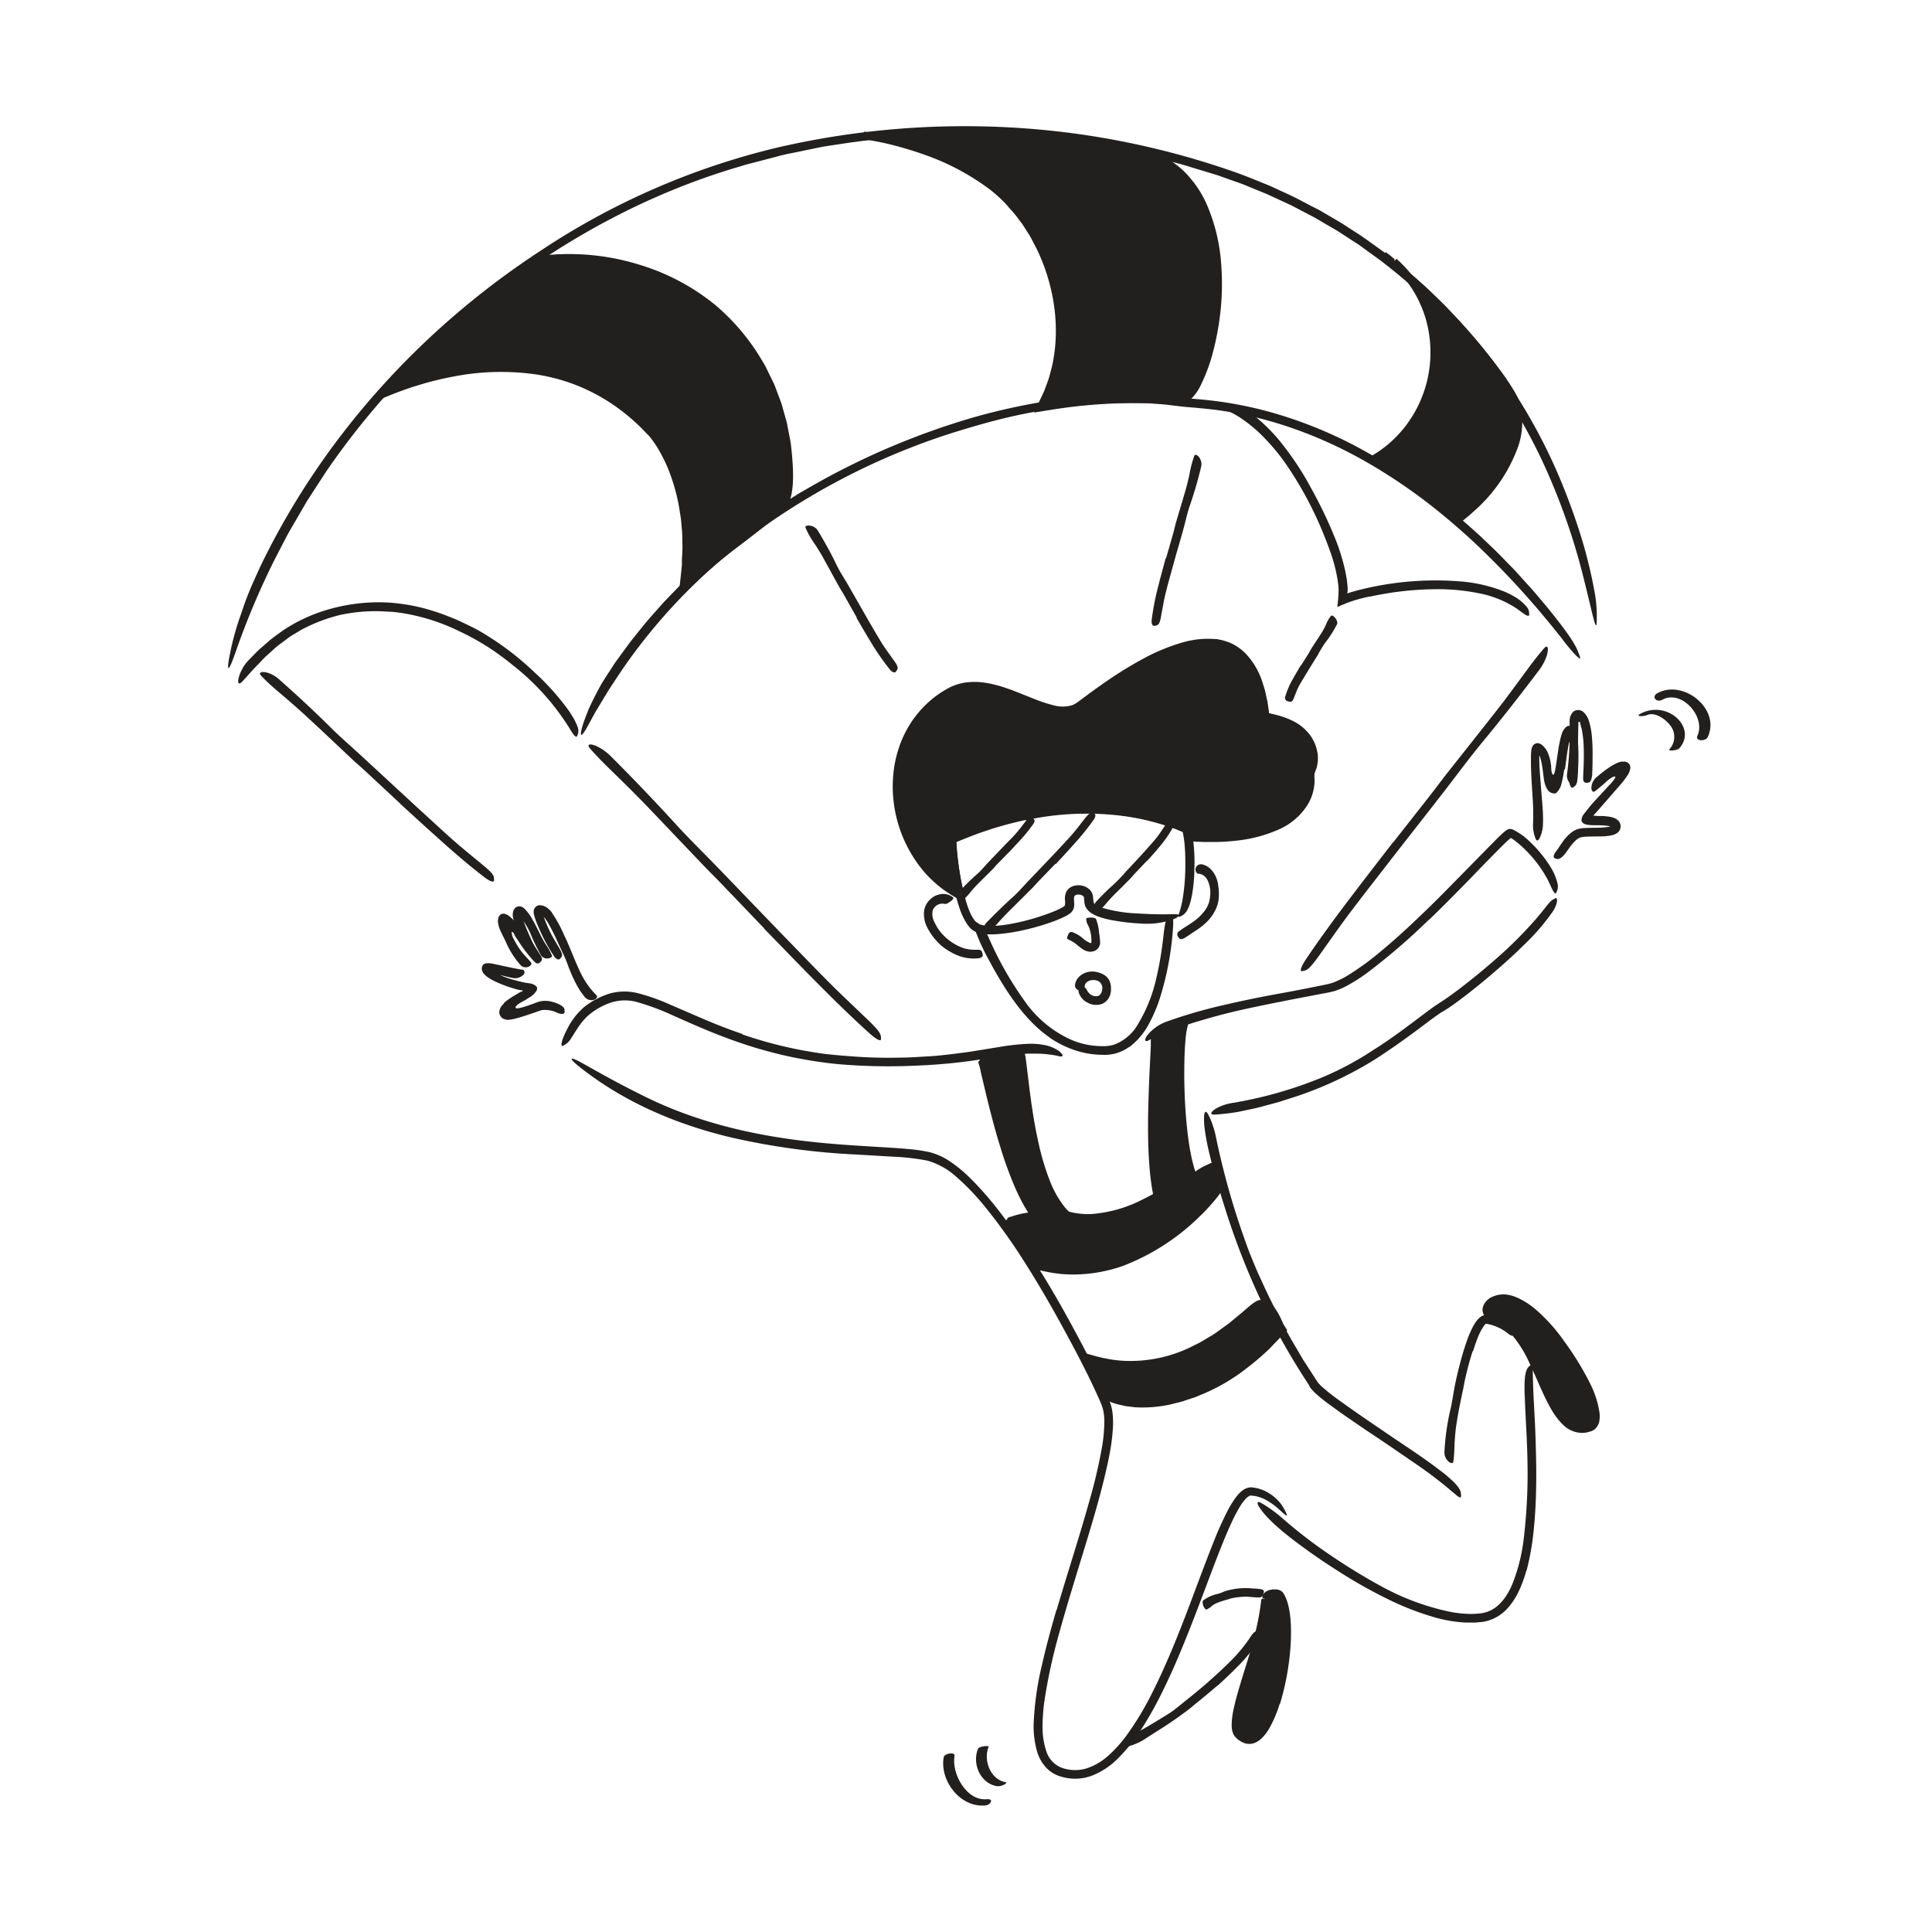<svg id="Layer_1" data-name="Layer 1" xmlns="http://www.w3.org/2000/svg" width="520" height="520" viewBox="0 0 520 520"><defs><style>.cls-1{fill:#221f1f;}.cls-2{fill:none;stroke:#221f1f;stroke-miterlimit:10;stroke-width:2px;}</style></defs><title>Notioly v2</title><g id="_19.Skydiving" data-name="19.Skydiving"><path class="cls-1" d="M303.92,281.78a11.62,11.62,0,0,1-3.76,1.78,12.11,12.11,0,0,1-2.06.33c-.69.06-1.3,0-2,0a23.68,23.68,0,0,1-7.55-1.49,27.08,27.08,0,0,1-5-2.44c-5.51-3.57-9.59-8.7-13-14-1.5-2.38-2.93-4.82-4.23-7.27a59,59,0,0,1-4.37-9.78c-.65-2.12,2.48-.32,4.1,3.32a92.62,92.62,0,0,0,10.62,18.42,30.64,30.64,0,0,0,9.78,8.29,21.06,21.06,0,0,0,10.09,2.63,9.92,9.92,0,0,0,3.34-.41,12.36,12.36,0,0,0,6.33-5.37,41.57,41.57,0,0,0,5-12.43A92.21,92.21,0,0,0,313,253.12c.09-.75.17-1.5.26-2.26.37-2.83.63-3.71,1.35-4.24a2.76,2.76,0,0,1,.48-.35c.52-.21.79,1,.65,3.11a80.89,80.89,0,0,1-3.57,19.32,40.86,40.86,0,0,1-3,7,19,19,0,0,1-5.17,6.09Z"/><path class="cls-1" d="M353.81,208.36c-2.3,19.74-32.39,16.57-32.77,16.5-.11-1-1.27-1.78-1.5-2.29-30.26-13.42-61.66,2.68-63.4,3.16a83.46,83.46,0,0,0,1.91,14,8.36,8.36,0,0,1-.48.77c-19.58-10.9-22.95-42.32-2.43-54.32,12.33-7.2,27.37,9.24,35.17,3.42,9.43-7,46.36-36.1,50.31,3C340.72,193.6,355.53,193.51,353.81,208.36Z"/><path class="cls-1" d="M259.46,186.13a13.53,13.53,0,0,0-2.55.82c-.4.22-.8.39-1.2.64l-1.21.76a25.19,25.19,0,0,0-4.39,3.65,24.34,24.34,0,0,0-3.49,4.52,25.82,25.82,0,0,0-2.42,5.19,32.48,32.48,0,0,0,.91,22.7,30.63,30.63,0,0,0,10.25,13.21,32,32,0,0,0,2.8,1.83l-1.59.36.1-.16,0,0a.44.44,0,0,0,.06-.1l-.1-.47-.37-1.88c-.23-1.25-.42-2.51-.59-3.77s-.32-2.53-.43-3.79l-.16-1.91-.06-1.12L255,225l2-.81,1.27-.52c.84-.35,1.7-.69,2.55-1,1.72-.66,3.45-1.26,5.19-1.82A95.21,95.21,0,0,1,276.61,218a80.55,80.55,0,0,1,21.91-1.48,68.26,68.26,0,0,1,10.81,1.68c1.78.42,3.53.94,5.26,1.5l2.57.92,2.63,1.08a1.37,1.37,0,0,1,.34.29c.25.26.49.53.73.79a5.22,5.22,0,0,1,.69.9,1.6,1.6,0,0,1,.1.23c0,.13.13.08.21.1l.93.06,1.23,0a47.31,47.31,0,0,0,17-2.36,27.37,27.37,0,0,0,3.85-1.76,20.33,20.33,0,0,0,3.37-2.43,16.55,16.55,0,0,0,2.62-3.17,15.33,15.33,0,0,0,1.65-3.78c.28-.83.37-1.45.53-1.83s.28-.55.39-.51.22.28.29.72a7.11,7.11,0,0,1,.07,1.88,12.75,12.75,0,0,1-2.23,6.36,17.53,17.53,0,0,1-7.55,6.14,37.76,37.76,0,0,1-11.21,2.93c-1.9.22-3.81.34-5.71.37-.95,0-1.91,0-2.86,0l-1.44-.06-.72,0-.61-.06-.69-.07-.66-.72-.67-.71a3.13,3.13,0,0,0-.41-.55l-.34-.37-.17-.2,0,0h0l-2.38-1-2.64-1-2.69-.83-2.72-.7a65.26,65.26,0,0,0-11.15-1.59,82.67,82.67,0,0,0-22.62,2,90.33,90.33,0,0,0-8.91,2.5c-1.48.5-2.94,1-4.4,1.61l-2.18.89-1.1.46c-.18.07-.25.11-.38.15v.3l.05.75.16,1.85c.12,1.23.27,2.47.45,3.7s.37,2.45.59,3.67l.37,1.82.3,1.33a2.77,2.77,0,0,1-.38.69l-.37.59L258,242l-.93-.52a32.1,32.1,0,0,1-8.21-6.67,35.59,35.59,0,0,1-8.58-23,36.27,36.27,0,0,1,.54-6.24,33.7,33.7,0,0,1,1.73-6,30.37,30.37,0,0,1,2.95-5.54,29,29,0,0,1,4.1-4.76,27.6,27.6,0,0,1,6.36-4.42,15.35,15.35,0,0,1,3.81-1.14,19.17,19.17,0,0,1,3.93-.12c5.23.46,9.89,2.67,14.49,4.46a39.2,39.2,0,0,0,5.27,1.75,9.1,9.1,0,0,0,5.15,0l.56-.26c.19-.09.36-.22.53-.32.35-.21.75-.55,1.13-.81l2.28-1.7q2.29-1.68,4.64-3.3a105.16,105.16,0,0,1,9.73-6A52.16,52.16,0,0,1,318,173a24.15,24.15,0,0,1,8.88-1l.57,0,.56.11,1.12.24a21.41,21.41,0,0,1,2.17.75,13.86,13.86,0,0,1,3.77,2.6,19.92,19.92,0,0,1,4.63,7.66l.67,2.12c.21.71.33,1.44.5,2.16a20.22,20.22,0,0,1,.41,2.17l.27,1.89,0,.18c0,.06.1.07.15.09l.17.05.29.07c.6.14,1.23.29,1.86.46a21,21,0,0,1,3.75,1.39,12.85,12.85,0,0,1,5,4.14,10.94,10.94,0,0,1,1.74,4.08,9,9,0,0,1-.75,6c-.31.42-.4-.35-.54-2a19.34,19.34,0,0,0-.52-3.06,10.74,10.74,0,0,0-1.76-3.75,11.5,11.5,0,0,0-4.78-3.58,21.4,21.4,0,0,0-3.05-1l-1.66-.4a5.16,5.16,0,0,1-1.42-.52c-.26-.09-.29-.39-.51-.52l-.25-.69c-.16-1.11-.33-2.23-.49-3.35s-.44-1.94-.65-2.91-.57-1.9-.91-2.82l-.57-1.34c-.1-.23-.19-.46-.29-.67L336,181a11.71,11.71,0,0,0-8.57-6.51,18.54,18.54,0,0,0-5.8.09,33.58,33.58,0,0,0-5.86,1.61,66,66,0,0,0-11.19,5.58c-3.4,2.07-6.7,4.35-10,6.74l-2.43,1.81c-.44.32-.74.58-1.34.95a7.48,7.48,0,0,1-1.73.84,9.13,9.13,0,0,1-3.62.42,16.58,16.58,0,0,1-3.31-.57c-4.18-1.15-7.82-3-11.57-4.27s-7.55-2.22-11.1-1.46Z"/><path class="cls-1" d="M290.84,218.8a80,80,0,0,0-12.24,1.14c-1.48.25-2.93.61-4.4.93A96.91,96.91,0,0,0,259,225.49l-2,.8,0,.54.08,1c.06.72.14,1.44.23,2.15.37,3,1,5.93,1.38,8.9.13.92-.5,1-1.27.3a6.62,6.62,0,0,1-1.94-3.78c-.27-1.59-.49-3.19-.65-4.79-.09-.8-.16-1.6-.21-2.41L254.6,227l-.09-2.31,3.13-1.25,2.16-.81c1.45-.52,2.92-1,4.41-1.42,3.63-1.06,7.37-2.25,11.16-3A82.7,82.7,0,0,1,288,216.54a73.23,73.23,0,0,1,7.84,0A75.8,75.8,0,0,1,307.59,218a74.73,74.73,0,0,1,8.81,2.23c.65.19,1.26.41,1.89.66l.8.32.45.19.49.23.22.12c.07,0,.15.07.16.16l.15.43a3.89,3.89,0,0,1,.16.75,1.59,1.59,0,0,1-.4,1.37,2.12,2.12,0,0,1-.39.4c-.23.14-.47,0-.71-.42a8.16,8.16,0,0,1-.37-.73c-.06-.09-.1-.12-.14-.18s-.08-.11-.17-.11l-.17,0-.46-.15-.94-.32c-.63-.22-1.27-.4-1.91-.59s-1.27-.41-1.92-.58l-2-.52a76.28,76.28,0,0,0-8-1.63,70.14,70.14,0,0,0-12.3-.73Z"/><path class="cls-1" d="M276,220.72a95,95,0,0,0-9.8,2.62c-1.61.53-3.21,1.09-4.79,1.7L259,226l-1.19.49-.22.09-.13,0v.17l0,.55.12,1.65c.1,1.1.21,2.2.35,3.29a68.89,68.89,0,0,0,1.87,9.59,26.32,26.32,0,0,0,1.39,4,11,11,0,0,0,1,1.72,4.92,4.92,0,0,0,.58.69,2.52,2.52,0,0,0,.3.27,1,1,0,0,0,.26.15,9,9,0,0,0,3.79.55,28.87,28.87,0,0,0,4.21-.42,58.54,58.54,0,0,0,8.38-2.06c1.37-.44,2.73-.92,4.05-1.47a18.58,18.58,0,0,0,1.91-.89l.43-.24.2-.13.11-.08a.52.52,0,0,0,.23-.43,6.51,6.51,0,0,0,0-1.28,4.15,4.15,0,0,1,.22-1.82,2.92,2.92,0,0,1,1.28-1.57,4,4,0,0,1,1.79-.54,4.79,4.79,0,0,1,1.8.22,4.23,4.23,0,0,1,.86.41,4.09,4.09,0,0,1,.72.57,3,3,0,0,1,.87,1.81c.07.56.08,1,.15,1.44s.3.56.73.85a6.6,6.6,0,0,0,1.46.71,38.6,38.6,0,0,0,9.52,1.56c3.27.21,6.57.3,9.8.2,1,0,1.44.06,1.45.31s-.44.62-1.31,1a21.23,21.23,0,0,1-8.9,1.21,57.87,57.87,0,0,1-7.58-.86,24.72,24.72,0,0,1-3.85-1,9.23,9.23,0,0,1-2-1,4.61,4.61,0,0,1-1-.93,3.74,3.74,0,0,1-.47-.72,4.48,4.48,0,0,1-.27-.88c-.1-.66-.11-1.28-.16-1.59s0-.17-.21-.39a1.73,1.73,0,0,0-.76-.39,2.2,2.2,0,0,0-.92,0,1,1,0,0,0-.57.26.46.46,0,0,0-.11.18,1.53,1.53,0,0,0-.11.39,12.53,12.53,0,0,0,.06,1.41,5.24,5.24,0,0,1,0,.55,5.37,5.37,0,0,1-.1.72,2.93,2.93,0,0,1-.74,1.29,5.1,5.1,0,0,1-.58.45l-.42.26c-.26.14-.53.3-.79.42-.53.26-1.05.48-1.56.7-1,.43-2.08.81-3.13,1.16a63.15,63.15,0,0,1-6.37,1.76,50.29,50.29,0,0,1-6.25,1,25.2,25.2,0,0,1-3.27.12,9.07,9.07,0,0,1-3.49-.75,4.73,4.73,0,0,1-1.57-1.26,9.79,9.79,0,0,1-1-1.45,19.16,19.16,0,0,1-1.4-3,43.66,43.66,0,0,1-1.69-6.21c-.44-2.14-.77-4.29-1-6.44q-.19-1.62-.33-3.24l-.13-1.63,0-1-.05-1.29,4-1.66q1.71-.69,3.45-1.32,3.48-1.25,7-2.24a91.23,91.23,0,0,1,16.79-3.08,71.11,71.11,0,0,1,25.66,2.34c1.61.44,3.17,1,4.74,1.53l2.31.91.83.34a.93.93,0,0,1,.2.1l.08.21c.05.14.12.28.16.42a8.78,8.78,0,0,1,.38,1.42,48.29,48.29,0,0,1,.6,9.94c0,1.46-.11,2.89-.28,4.36-.63,5.43-1.76,7.25-3,7.94a1.93,1.93,0,0,1-.83.32c-.17,0-.21-.12-.18-.32s.15-.47.28-.89a26,26,0,0,0,.94-4.07,55.18,55.18,0,0,0,.64-8.6c0-1.46,0-2.93-.11-4.39a29.41,29.41,0,0,0-.53-4.24c-.11-.45-.08-.28-.1-.34h-.06l-.26-.1c-.69-.27-1.37-.57-2.07-.82-1.4-.49-2.81-1-4.25-1.39a63.61,63.61,0,0,0-8.79-1.88A76.73,76.73,0,0,0,276,220.78Z"/><path class="cls-1" d="M253.07,254.24a15.92,15.92,0,0,1-3.06-3.81,11.34,11.34,0,0,1-.83-1.63,8.2,8.2,0,0,1-.49-3.29,5.15,5.15,0,0,1,1.41-3.18,6.59,6.59,0,0,1,1.21-1,5,5,0,0,1,1.46-.57,4.2,4.2,0,0,1,3.72.74c.32.3-.13.74-.67,1.12s-1.09.75-1.47.68a2.79,2.79,0,0,0-3.32,1.79,4.62,4.62,0,0,0,.55,3.25,12.08,12.08,0,0,0,2.35,3.39,13.45,13.45,0,0,0,2,1.7,13.23,13.23,0,0,0,3.55,1.81,11.06,11.06,0,0,0,3,.39c.22,0,.44,0,.66,0,.82,0,1.07.17,1.25.83,0,.14.09.29.12.44.09.5-.28.89-1,1a11.62,11.62,0,0,1-6.33-1,17.07,17.07,0,0,1-4.15-2.66Z"/><path class="cls-1" d="M323.84,245.64a7.83,7.83,0,0,0,1.61-2.92,8.05,8.05,0,0,0,.21-1.21,7.92,7.92,0,0,0-.52-4.34,3.81,3.81,0,0,0-1.16-1.5,2.7,2.7,0,0,0-.91-.44,4.29,4.29,0,0,0-.71-.08,1.32,1.32,0,0,1-.58-1.17,1.3,1.3,0,0,1,.47-1,1.53,1.53,0,0,1,1.3-.33,4.44,4.44,0,0,1,2,1,5.94,5.94,0,0,1,1.21,1.42,7.53,7.53,0,0,1,1.12,3.23,14.49,14.49,0,0,1,.09,4,10.08,10.08,0,0,1-1.63,4,12.36,12.36,0,0,1-1.69,2,19.26,19.26,0,0,1-3.05,2.33c-.82.54-1.59,1.12-2.44,1.61a3.16,3.16,0,0,1-.56.33c-.73.33-1,.27-1.4-.27a3,3,0,0,1-.24-.38,1,1,0,0,1,.36-1.26c1.32-1,2.73-1.75,4-2.69a12.4,12.4,0,0,0,2.51-2.33Z"/><path class="cls-1" d="M199.69,278.37a113.4,113.4,0,0,0,21.05,5.11c1.3.21,2.62.33,3.93.46s2.63.23,4,.33a127.77,127.77,0,0,0,14,.38c2.33,0,4.66-.2,7-.32s4.66-.39,7-.67c2.06-.28,4.12-.51,6.18-.87l6.16-1a59.78,59.78,0,0,1,8.08-.86,19.81,19.81,0,0,1,4.18.37,9.9,9.9,0,0,1,4,1.78c1.39,1.35.59,1.47-.76,1.07a31,31,0,0,0-6.48-.56,46.76,46.76,0,0,0-7.83.6l-8,1.22a150.21,150.21,0,0,1-16.45,1.44,155.64,155.64,0,0,1-20.22-.44c-3.7-.36-7.38-.92-11-1.62s-7.26-1.62-10.82-2.67c-4.38-1.31-8.68-2.88-12.89-4.61-3.19-1.3-6.34-2.72-9.48-4.1a65.7,65.7,0,0,0-9.5-3.59,12.26,12.26,0,0,0-7.32,0,18.57,18.57,0,0,0-6.43,3.7,17.63,17.63,0,0,0-2.1,2.44c-1.17,1.68-1.84,2.91-2.41,3.71a4.47,4.47,0,0,1-1.5,1.5,3.47,3.47,0,0,1-.66.34c-.61.16-.28-1.61,1.22-4.5a18.86,18.86,0,0,1,4.63-6,21.27,21.27,0,0,1,6.87-3.61,14.85,14.85,0,0,1,8.13.08,52.13,52.13,0,0,1,7.22,2.53l10.16,4.39c3.37,1.43,6.78,2.75,10.23,3.92Z"/><path class="cls-1" d="M148.51,245.62a33.86,33.86,0,0,1,3.29,6c.33.73.72,1.43,1,2.16,1.11,2.58,2.12,5.18,3.29,7.69a25.26,25.26,0,0,0,1.79,3.18,21.43,21.43,0,0,0,2.72,3.28c.24.23.08.84-.63,1.14a2.38,2.38,0,0,1-2.59-.73,21.8,21.8,0,0,1-2.74-4.36,43.17,43.17,0,0,1-1.92-4.56c-.67-1.85-1.61-3.64-2.43-5.44a55.08,55.08,0,0,0-2.88-5.75,12.29,12.29,0,0,0-1.09-1.5l-.3-.3-.29-.23c-.1,0-.18-.09-.26-.13h-.14v-.66h0v0c0-.07,0,0,.11,0a1.38,1.38,0,0,0,.35.05H146s0,.05,0,.1,0,.19.07.3.13.45.2.68c.16.46.34.93.52,1.4.38.93.78,1.86,1.22,2.77.68,1.41,1.5,2.72,2.27,4.07.18.3.36.58.52.89.6,1.13.64,1.58.17,2.1a2.15,2.15,0,0,1-.32.35c-.4.31-1,0-1.52-.74A47.2,47.2,0,0,1,145,249.7a23.43,23.43,0,0,1-1.23-3.31,3.73,3.73,0,0,1-.12-.63,1.57,1.57,0,0,1,0-.25v-.15c0-.08,0-.15,0-.23s0-.22.08-.33a2.34,2.34,0,0,1,.27-.51,1.92,1.92,0,0,1,.68-.53,1.74,1.74,0,0,1,.39-.11,1.35,1.35,0,0,1,.31,0,4.26,4.26,0,0,1,.88.15c.23.09.46.2.68.31a6.91,6.91,0,0,1,1.61,1.48Z"/><path class="cls-1" d="M138.73,249c-.13-.37-.27-.73-.39-1.13a5.66,5.66,0,0,1-.34-1.53,3.78,3.78,0,0,1,.12-1,2,2,0,0,1,.36-.77,1.73,1.73,0,0,1,.63-.49,1.58,1.58,0,0,1,.8-.13,2.06,2.06,0,0,1,.85.3,3.72,3.72,0,0,1,.4.32,5.15,5.15,0,0,1,.52.56,13.1,13.1,0,0,1,1.12,1.48c1.08,1.78,1.95,3.6,2.85,5.4.4.79.86,1.56,1.32,2.31a13.9,13.9,0,0,1,1.61,2.94c.07.26-.42.65-1.1.7a2,2,0,0,1-1.81-.74,51,51,0,0,1-3-6.21,21.27,21.27,0,0,0-2.12-3.57,7.94,7.94,0,0,0-.9-1.13l-.06-.06a4.52,4.52,0,0,0,.18-.42.71.71,0,0,0,0-.31s0,0,.16.16l.26.12c.1,0,.26.07.21.07a.22.22,0,0,0,0,.08s0,.22,0,.26a.62.62,0,0,0,0,.13,1.58,1.58,0,0,0,.06.23,4.85,4.85,0,0,0,.17.55c.29.87.64,1.77,1,2.65.56,1.33,1.13,2.68,1.79,4,.52,1,1.15,1.92,1.75,2.86.12.21.27.4.39.62.45.8.44,1.13-.05,1.59a3.31,3.31,0,0,1-.33.32c-.4.3-.94.15-1.37-.39a27.5,27.5,0,0,1-3.19-5.36c-.68-1.42-1.31-2.87-1.92-4.37Z"/><path class="cls-1" d="M138.47,251.55a1.92,1.92,0,0,0-.32-.5c-.07-.09-.19-.2-.3-.19a.14.14,0,0,0-.16.09c0,.09.1.3.1.38a2,2,0,0,0,.17.75l0,.06.08.17.18.33.35.66c.24.44.49.88.75,1.31a17.6,17.6,0,0,0,1.56,2.15c.73.86,1.59,1.65,2.13,2.45.13.19-.14.76-.8,1a1.9,1.9,0,0,1-2-.34,23.15,23.15,0,0,1-4-6.21l-.11-.25a2.59,2.59,0,0,0-.15-.32l-.41-.81c-.27-.54-.54-1.07-.76-1.58a7.46,7.46,0,0,1-.77-2.67,3.83,3.83,0,0,1,.12-1,1.65,1.65,0,0,1,.71-.95A1.46,1.46,0,0,1,136,246a3.74,3.74,0,0,1,1,.54,12.87,12.87,0,0,1,2.69,2.85l.49.66.24.33.16.24.63.94,1.25,1.87c.66.95,1.42,1.81,2.12,2.72.15.2.32.38.47.59.53.77.55,1.1.12,1.61-.1.12-.19.25-.29.35-.37.35-.93.25-1.42-.26a37.76,37.76,0,0,1-3.84-5l-.66-1-.34-.48-.13-.21h0a.34.34,0,0,0,0-.15Z"/><path class="cls-1" d="M135.69,269.89a19.37,19.37,0,0,1,2.88-2l1.55-.93s.07,0,.12,0a1.73,1.73,0,0,0,.39-.22c.08-.05.1-.16,0-.18l-.19,0-.34-.06H140l-.31-.07-.74-.18a38.57,38.57,0,0,1-5.06-1.8,17.2,17.2,0,0,1-2.45-1.32,5.45,5.45,0,0,1-1.18-1,2.49,2.49,0,0,1-.5-.87,1.8,1.8,0,0,1,.07-1.27,1.37,1.37,0,0,1,.33-.43,1.74,1.74,0,0,1,.37-.21l.29-.08.22,0a4.35,4.35,0,0,1,.74,0c.44,0,.84.12,1.23.19.79.16,1.54.34,2.29.5,1,.22,1.92.41,2.86.6s1.9.38,2.59.45c.18,0,.24.16.36.37a.88.88,0,0,1-.17.92,3.2,3.2,0,0,1-3,.91c-2.06-.4-4-1-5.81-1.43-.22-.05-.42-.08-.61-.11l-.23,0h-.06l0-.15c0-.15-.06-.3-.07-.38a2.11,2.11,0,0,0-.17-.51c0-.05-.1-.13-.08-.12l0,0h0l.66.32h0a.16.16,0,0,0-.11-.05c-.07,0,0,0,0,0h.12c.09,0,.08,0,.22-.08l.16-.07.08,0h0l0,0a2.49,2.49,0,0,0,.7.68c.34.25.73.5,1.13.74a16.82,16.82,0,0,0,3.25,1.35c.58.19,1.16.35,1.74.5l.88.23.95.22c.55.12,1.12.22,1.7.3a3,3,0,0,1,1.36.41,3.67,3.67,0,0,1,.38.24l.15.09a1.43,1.43,0,0,1,.15.18.82.82,0,0,1,.13.57,2,2,0,0,1-.16.5,5.2,5.2,0,0,1-1.93,1.84l-.68.43-.51.31-.4.22c-.35.19-.72.39-1.1.64a2.82,2.82,0,0,0-1,.92.3.3,0,0,0,.17.39,1.48,1.48,0,0,0,.42,0,9.73,9.73,0,0,0,1.46-.33l.78-.24,1-.34,1.38-.5.7-.26a6.71,6.71,0,0,1,.8-.22,6.83,6.83,0,0,1,3.31.19,9.63,9.63,0,0,1,1.31.45c1.54.72,1.85,1.15,1.84,1.86a2.72,2.72,0,0,1,0,.5c-.11.51-.89.51-1.94.11a7.4,7.4,0,0,0-4.23-.73c-.25.07-.66.21-1.08.36l-1.28.45-1.95.65c-.86.28-1.73.55-2.55.76-.49.15-.88.2-1.32.3a7.35,7.35,0,0,1-1.08.1,5.19,5.19,0,0,1-1.2-.37,2.25,2.25,0,0,1-.66-.72,1.9,1.9,0,0,1-.26-.69,2.37,2.37,0,0,1,0-.52,3.24,3.24,0,0,1,1.21-2.06Z"/><path class="cls-1" d="M284.39,433.37c2.84-9.72,6-19.31,8.71-29a141.57,141.57,0,0,0,3.45-14.59,41.21,41.21,0,0,0,.68-7.29,14.07,14.07,0,0,0-.42-3.43,27.22,27.22,0,0,0-1.35-3.31c-3-6.65-6.48-13.16-10-19.59-3.12-5.67-6.37-11.26-9.85-16.7a152.19,152.19,0,0,0-11.31-15.65,63.45,63.45,0,0,0-6.66-6.85,19.81,19.81,0,0,0-8-4.57,63.61,63.61,0,0,0-9.5-1.08l-9.71-.57A190.17,190.17,0,0,1,196.16,306c-3.59-.88-7.16-1.89-10.66-3.1a106.77,106.77,0,0,1-10.34-4.09,92.88,92.88,0,0,1-19-11.5c-3.61-2.89-2.7-3,.71-1.09s9.52,5.42,17,9.07c13.27,6.53,27.86,10.06,42.62,11.81,7.4.89,14.86,1.3,22.39,1.75,1.89.12,3.78.24,5.68.43a39.76,39.76,0,0,1,5.79.87,17.42,17.42,0,0,1,5.51,2.57,36.66,36.66,0,0,1,4.57,3.69c6.68,6.43,12,14.07,17.13,21.87s9.69,16,14,24.2c2.34,4.53,4.62,9.09,6.7,13.78l.38.88c.12.34.26.67.36,1a13.57,13.57,0,0,1,.42,2,23.28,23.28,0,0,1,.13,4,54.38,54.38,0,0,1-1,7.7c-1,5.06-2.3,10-3.69,14.89s-2.91,9.77-4.39,14.63c-1.84,6-3.67,12-5.33,18a149.31,149.31,0,0,0-4,18.22,51.1,51.1,0,0,0-.53,7,20.09,20.09,0,0,0,1,6.74,7,7,0,0,0,4.28,4.52,10.66,10.66,0,0,0,6.54.13,16.17,16.17,0,0,0,5.83-3.4,34.6,34.6,0,0,0,4.69-5.12,80,80,0,0,0,7.25-12c6.54-13,11-26.69,16.33-40.16a93.15,93.15,0,0,1,3.93-8.77,25.48,25.48,0,0,1,2.26-3.62,9.49,9.49,0,0,1,1.36-1.47,4.46,4.46,0,0,1,1.83-1,3.61,3.61,0,0,1,1.13-.1l.79.12a11,11,0,0,1,1.43.37,10.92,10.92,0,0,1,2.27,1.06,12,12,0,0,1,2.73,2.29,9.56,9.56,0,0,1,1.34,1.93,11.78,11.78,0,0,1,.75,1.57c.14.62-.56,0-2.11-1.44a19.37,19.37,0,0,0-3.15-2.32,10.68,10.68,0,0,0-2.24-1,10.13,10.13,0,0,0-1.29-.29c-.23,0-.46-.05-.69-.08s-.23,0-.38,0a3.46,3.46,0,0,0-1.39,1.07,13.12,13.12,0,0,0-1.31,1.79,41.57,41.57,0,0,0-2.22,4.19c-1.36,2.91-2.57,5.95-3.77,9-2.38,6.14-4.67,12.43-7.14,18.72s-5.07,12.59-8.16,18.75a96.6,96.6,0,0,1-5.11,9.06,45.34,45.34,0,0,1-6.63,8.3,20.06,20.06,0,0,1-6.9,4.51,12.91,12.91,0,0,1-8.56.16,8.8,8.8,0,0,1-3.88-2.49,11.26,11.26,0,0,1-2.2-3.88,24.76,24.76,0,0,1-1-8.1,82,82,0,0,1,2.21-15.43c1.13-5,2.49-10,3.91-14.88Z"/><path class="cls-1" d="M384.59,247.53a171.19,171.19,0,0,1-16.08,13.91,44.77,44.77,0,0,1-6.68,4.24,14.38,14.38,0,0,1-1.65.71c-.29.11-.56.22-.86.32l-.91.23c-1.19.29-2.24.44-3.37.67l-6.65,1.27c-4.43.86-8.86,1.75-13.27,2.71-3.9.86-7.8,1.85-11.61,3-2.45.69-4.86,1.5-7.24,2.34a48.37,48.37,0,0,0-6.84,2.93c-1.23.75-1.56.23-.74-1.07a12,12,0,0,1,5.81-4,132.65,132.65,0,0,1,15.22-4.36c5.12-1.2,10.28-2.23,15.47-3.16,3.1-.56,6.25-1.18,9.42-1.82l2.38-.49a10,10,0,0,0,1.11-.27,6.11,6.11,0,0,0,1-.34,24.15,24.15,0,0,0,4.11-2.1,74.71,74.71,0,0,0,8.43-6.19c2.71-2.24,5.34-4.59,7.92-7q4.75-4.44,9.35-9.09l13.88-14.12c.45-.45.92-.9,1.39-1.34.25-.22.47-.44.75-.66.11-.08.32-.27.5-.38a4.87,4.87,0,0,1,.6-.31,1.87,1.87,0,0,1,1.3.19l.32.16.24.13a4.45,4.45,0,0,1,.43.26A19.35,19.35,0,0,1,410,225a33.76,33.76,0,0,1,5.39,5.56,26.49,26.49,0,0,1,1.95,2.81,15,15,0,0,1,1.82,4.22,3.39,3.39,0,0,1-.05,2.12,3,3,0,0,1-.31.67c-.46.46-1-1.11-2.26-3.66a33.28,33.28,0,0,0-8.34-10.09,12.76,12.76,0,0,0-1.28-.92l-.3-.18h0s0,0-.11.1-.41.35-.61.53c-.41.37-.82.77-1.24,1.18-1.65,1.63-3.3,3.34-4.95,5-4.9,5.09-9.88,10.2-15,15.16Z"/><path class="cls-1" d="M421,207.06a27.37,27.37,0,0,1-.9,4.48,5,5,0,0,1-1.36,2,2.74,2.74,0,0,1-.58,0,2.05,2.05,0,0,1-1.62-1,4.75,4.75,0,0,1-.63-1.26,10.6,10.6,0,0,1-.44-2.11l-.22-1.74c-.07-.56-.17-1.24-.21-1.45a17.71,17.71,0,0,0-.4-1.77,5.87,5.87,0,0,0-.54-1.32,3.19,3.19,0,0,0-.37-.48,2,2,0,0,0-.21-.2l-.05,0,0,0h0l0-.05,0,0a1.43,1.43,0,0,0,.16-.3,1.28,1.28,0,0,0,.09-.22c0-.28-.09-.16.25.07a3.08,3.08,0,0,0,.28.16l.16.07h0s0,0,0,.07a4.09,4.09,0,0,0-.11.66c0,.51,0,1.08,0,1.64,0,2.28.24,4.62.41,6.95.15,2.08.35,4.17.49,6.25a39.1,39.1,0,0,1,.1,4.06,9.27,9.27,0,0,1-1,4.2c-.27.44-.57.52-.75.36a2.39,2.39,0,0,1-.43-.92,8.87,8.87,0,0,1-.5-3.33,67,67,0,0,0-.16-7.85c-.15-2.67-.35-5.37-.4-8.14,0-.83,0-1.67,0-2.55a12,12,0,0,1,.1-1.4,3.15,3.15,0,0,1,.23-.89,3.07,3.07,0,0,1,.16-.31,1.6,1.6,0,0,1,.36-.39,1.35,1.35,0,0,1,.64-.29,1.38,1.38,0,0,1,.62,0,2.56,2.56,0,0,1,1,.57,4.61,4.61,0,0,1,.58.59,5.83,5.83,0,0,1,.81,1.3,11.14,11.14,0,0,1,.79,2.66l.08.53.06.37,0,.37.06.78a3.84,3.84,0,0,0,.16.85.8.8,0,0,0,.24.38c.14.12.25,0,.3-.11a4.57,4.57,0,0,0,.32-1.08l.14-.73.06-.39.11-.72.49-3.36c.1-.68.21-1.35.35-2l.21-1c.11-.44.21-.89.37-1.35a4.15,4.15,0,0,1,1.27-2.09,1.1,1.1,0,0,1,1.11-.19,2.5,2.5,0,0,1,.93.67,4.28,4.28,0,0,1,.62,1.16,6.33,6.33,0,0,1,.36,1.38,4.32,4.32,0,0,1,.09.66l.05.51c0,.34,0,.68.06,1,0,.67.05,1.34.05,2,0,1.32,0,2.63-.1,3.94,0,.57,0,1.13-.06,1.71-.12,2.12-.29,2.72-.91,3.18a3.66,3.66,0,0,1-.43.32c-.48.26-1-.69-1-2.31-.06-2.15.06-4.29.1-6.41,0-1.06,0-2.1,0-3.12l-.06-.69v0h0s0,.06,0,.1l-.12.54-.24,1.3c-.15.87-.28,1.77-.4,2.67l-.42,3.08Z"/><path class="cls-1" d="M425.63,196c-.08-.41-.19-.79-.3-1.16l0-.11v-.05l0-.11c0-.16-.24-.36-.43-.25a.28.28,0,0,0-.08.11,1,1,0,0,0,0,.26l0,.6c-.1,2.49-.06,5.12-.15,7.73,0,1.16,0,2.33-.08,3.51a8.47,8.47,0,0,1-1.1,4.57c-.33.45-.79,0-1.16-.58a2.81,2.81,0,0,1-.58-2,83.41,83.41,0,0,0,.72-8.53,25.17,25.17,0,0,0,0-2.75l0-1.41V194.7a5.46,5.46,0,0,1,0-.57,3.51,3.51,0,0,1,1-2.6,2.19,2.19,0,0,1,2.58,0,5.16,5.16,0,0,1,1.59,2.45,19.68,19.68,0,0,1,.78,3.84,48.56,48.56,0,0,1,.22,5.77c0,1.48,0,2.94-.09,4.44,0,.32,0,.65-.09,1-.2,1.23-.5,1.58-1.18,1.65a3.89,3.89,0,0,1-.47,0c-.51-.05-.75-.6-.71-1.43.12-2.46.24-5,.17-7.65a29.41,29.41,0,0,0-.61-5.68Z"/><path class="cls-1" d="M433.33,222.42l0,0-.19-.06-.44-.08c-.32,0-.64-.09-1-.11s-.7,0-1.06-.06l-1.54,0c-1.33,0-2.7-.14-3.12-.69-.09-.13-.26-.22-.29-.45a1.64,1.64,0,0,1,0-.54,2.94,2.94,0,0,1,.65-1.37c.27-.36.57-.73.87-1.1l.79-1c.36-.42.71-.83,1.08-1.23l3.81-4.14a13.37,13.37,0,0,0,1.74-2.07,1.11,1.11,0,0,0,.14-.29c0-.09,0-.23-.09-.23a1,1,0,0,0-.54.11,5.69,5.69,0,0,0-1.17.75c-.22.16-.42.34-.6.5l-.26.24-.12.12-.29.25c-.8.69-1.62,1.38-2.44,2-.47.36-.92-.06-.94-.92a3.94,3.94,0,0,1,1.38-2.86l.65-.54c.41-.35.83-.67,1.24-1,.84-.64,1.67-1.19,2.45-1.67.36-.19.75-.42,1.1-.58s.64-.24.93-.33.51-.08.73-.08l.65,0a3.18,3.18,0,0,1,.59.24c.11.09.21.14.33.25a1.35,1.35,0,0,1,.27.38,1.87,1.87,0,0,1,.11,1.22,5,5,0,0,1-.85,1.83,25.38,25.38,0,0,1-1.82,2.35l-6,6.89-.54.59-.28.3c-.09.11-.19.22-.28.34s-.13.15-.06.18l.19,0c.27,0,.55,0,.87.07l1,0c.39,0,.78,0,1.17.07a10.07,10.07,0,0,1,1.49.21,4.14,4.14,0,0,1,.89.29l.47.22.4.3a2.21,2.21,0,0,1,0,3.38,3.73,3.73,0,0,1-1.36.65,7.43,7.43,0,0,1-1.14.23,20.3,20.3,0,0,1-2.17.15c-1.42,0-2.83,0-4.16.09a5.45,5.45,0,0,0-1.38.24,4.58,4.58,0,0,0-1.1.75,13.65,13.65,0,0,0-1.91,2.29c-.28.38-.53.77-.84,1.15-1.14,1.44-1.86,1.75-2.54,1.46a2,2,0,0,1-.46-.21c-.39-.35-.08-1,.59-1.91,1.06-1.39,1.93-3.21,3.82-4.77a7.4,7.4,0,0,1,.76-.55l.43-.23.22-.11.32-.13a8.67,8.67,0,0,1,1.88-.32c1.08-.07,2.09-.07,3.08-.09.74,0,1.46,0,2.15-.08.34,0,.68-.06,1-.11l.46-.07.21-.05.09,0h0s.11-.07,0-.11Z"/><path class="cls-1" d="M388,272.42c-2.28,1.54-4.54,3.31-6.83,5s-4.63,3.39-7,5l-2.61,1.76c-.88.58-1.77,1.13-2.66,1.68a99.76,99.76,0,0,1-20.13,9.28l-4.69,1.5-4.73,1.28c-2,.52-4.09.91-6.14,1.35a59.6,59.6,0,0,1-6.24.72c-2.59.17.46-2.56,5.07-3.18a111.56,111.56,0,0,0,24-6.9,83.55,83.55,0,0,0,13.6-7.31c4.81-3,9.36-6.47,13.95-9.94.7-.54,1.44-1.06,2.15-1.58s1.52-1,2.25-1.5c1.44-.91,2.86-2,4.26-3,4.23-3.23,8.38-6.64,12.3-10.19a112.35,112.35,0,0,0,8.53-8.67c.59-.67,1.13-1.34,1.69-2,2.07-2.56,2.52-3.29,3.37-3.67.18-.09.38-.25.55-.32s.47.2.38.94a7.13,7.13,0,0,1-1.22,2.78,57.63,57.63,0,0,1-7.44,8.65c-2.72,2.71-5.61,5.31-8.56,7.83q-3.29,2.82-6.72,5.5c-1.15.89-2.3,1.77-3.49,2.63-.59.43-1.2.85-1.82,1.27L388,272.47Z"/><path class="cls-1" d="M352.45,373a191.89,191.89,0,0,1-10.11-17.16q-1.66-3.23-3.27-6.48a196.47,196.47,0,0,1-9.24-23.8c-1.13-3.6-2.27-7.23-3.23-10.85-.32-1.17-.64-2.33-.92-3.51s-.58-2.35-.8-3.54-.46-2.39-.6-3.6c-.08-.61-.17-1.21-.19-1.83a16.7,16.7,0,0,1,0-1.88c.12-1.67.72-1.24,1.3,0a18,18,0,0,1,1,2.45,25.42,25.42,0,0,1,.95,3.55,204.53,204.53,0,0,0,7.94,28c.48,1.39,1,2.78,1.57,4.15s1.13,2.77,1.74,4.15c1.26,2.73,2.49,5.5,3.86,8.17,1.41,3,3,5.87,4.57,8.78.8,1.44,1.66,2.85,2.49,4.28l1.25,2.13,1.35,2.08,1.65,2.56.83,1.28c.28.39.59.68.88,1a48.69,48.69,0,0,0,4.68,3.76c5,3.63,10.15,7.08,15.22,10.54,4,2.69,7.89,5.24,11.69,8.13.83.64,1.68,1.23,2.48,1.95,3,2.55,3.69,3.84,3.69,4.88a2.56,2.56,0,0,1,0,.69c-.09.28-.47.16-1-.25-.28-.21-.58-.5-1-.84s-.88-.72-1.39-1.18A125.54,125.54,0,0,0,379.58,393c-3.59-2.48-7.27-5-11-7.46-2.75-1.87-5.5-3.73-8.24-5.67-1.36-1-2.73-1.95-4.07-3-.33-.27-.67-.52-1-.8l-1-.88-.5-.44-.51-.56a7.91,7.91,0,0,1-.88-1.12Z"/><path class="cls-1" d="M410.81,422.76a34.08,34.08,0,0,1-1.94,5.33,18.87,18.87,0,0,1-3.22,4.9,11.31,11.31,0,0,1-5.16,3.22,12.67,12.67,0,0,1-1.51.33l-1.44.13a11.55,11.55,0,0,1-1.44.05c-.47,0-1,0-1.42,0a36.91,36.91,0,0,1-8.09-1.28,75.32,75.32,0,0,1-13.23-5.12,128.38,128.38,0,0,1-12.29-6.89c-3.53-2.21-7-4.54-10.35-7-2.14-1.57-4.27-3.18-6.3-4.93-1-.87-2-1.77-2.94-2.75a19.44,19.44,0,0,1-2.6-3.19c-.47-.76-.48-1.23-.26-1.29s.69.16,1.31.53a38.85,38.85,0,0,1,5.53,4.1,127.86,127.86,0,0,0,12.63,9.68,158.62,158.62,0,0,0,13.7,8.38,66.62,66.62,0,0,0,18.27,6.81,30.41,30.41,0,0,0,5.26.61h1.31c.43,0,.86-.06,1.29-.09a8.74,8.74,0,0,0,2.44-.49c3.11-1.09,5.27-4.11,6.64-7.32a48.08,48.08,0,0,0,3.17-12.82,147.63,147.63,0,0,0,.95-20.27c-.08-5.24-.43-10.37-.66-15.58,0-1.14-.11-2.27-.13-3.43-.06-4.29.34-5.83,1.24-6.63a1.46,1.46,0,0,1,.65-.39c.15,0,.22.1.26.25a3.22,3.22,0,0,1,.07.71c0,.77,0,1.92.06,3.39.11,4.56.47,9.34.64,14.17s.3,9.78.2,14.73c-.07,3.68-.26,7.38-.64,11.08a69.27,69.27,0,0,1-1.94,11.06Z"/><path class="cls-1" d="M396.37,363.67c-.78,2.4-1.44,4.86-2,7.35-.21.91-.35,1.83-.54,2.75-.7,3.21-1.35,6.45-1.85,9.71-.22,1.44-.35,2.91-.44,4.36-.12,1.86-.08,3.72-.37,5.54-.08.57-.7.51-1.3,0a3.25,3.25,0,0,1-1.1-2.57,64.83,64.83,0,0,1,1.63-11.53c.53-2.27.82-4.67,1.31-7,.54-2.56,1.17-5.11,1.9-7.63.45-1.56.95-3.1,1.52-4.63a23.78,23.78,0,0,1,1.58-3.41,9,9,0,0,1,1.15-1.61,4.23,4.23,0,0,1,.85-.7,2.34,2.34,0,0,1,1.22-.35h.27a13.44,13.44,0,0,1,6.49,2.68c1.25,1.07,1.44,1.67,1.14,2.33-.08.14-.13.34-.26.4h.06l-.22,0c-.16,0-.15.06-.18.08s-.08.07-.15.07l-.2,0a3.41,3.41,0,0,1-1-.6,12.73,12.73,0,0,0-5.91-2.63h0s0,0,0,0l-.09.06a3.29,3.29,0,0,0-.58.65,16,16,0,0,0-1.58,3.1c-.46,1.15-.87,2.34-1.23,3.56Z"/><path class="cls-1" d="M400.4,354.84c-1.63-3.06,2.16-5,4.69-4.79,11.05,1,30.2,31.62,22.76,34.26C414.77,388.94,413.56,353.78,400.4,354.84Z"/><path class="cls-1" d="M423,382.39a4.64,4.64,0,0,0,2.62.89l.71,0c.24,0,.48-.12.73-.17s.27-.06.33-.09a.45.45,0,0,0,.17-.08.63.63,0,0,0,.26-.23,4.09,4.09,0,0,0,.26-2.63,18.25,18.25,0,0,0-.86-3.34,40.48,40.48,0,0,0-2.14-4.77,63.07,63.07,0,0,0-10.74-15.24,23.67,23.67,0,0,0-6.49-4.87,9.33,9.33,0,0,0-2.32-.74,4.28,4.28,0,0,0-1.12-.05,5.33,5.33,0,0,0-1.1.21,4.62,4.62,0,0,0-1.86,1,2.53,2.53,0,0,0-.48.74,1.88,1.88,0,0,0-.05.86c.21.75-.29,1.18-1.25.37-.1-.12-.21-.25-.32-.41a3.4,3.4,0,0,1-.24-.6,4.17,4.17,0,0,1-.09-.76,3.84,3.84,0,0,1,.16-.85,4.49,4.49,0,0,1,2.61-2.65,7.29,7.29,0,0,1,3.47-.57,10.7,10.7,0,0,1,3.13.86,21.2,21.2,0,0,1,5,3.22A46,46,0,0,1,421,361a77.85,77.85,0,0,1,7.17,11.76,25.59,25.59,0,0,1,2.33,7.4,8.46,8.46,0,0,1,0,2.13,3.94,3.94,0,0,1-1.06,2.2,3.29,3.29,0,0,1-1.11.71c-.37.13-.68.18-1,.28a5,5,0,0,1-1,.16,4.26,4.26,0,0,1-1.07,0,7.5,7.5,0,0,1-4.58-2.18,17.93,17.93,0,0,1-2.95-3.79c-2.42-4.1-4-8.5-6-12.63a31.56,31.56,0,0,0-5.56-8.64,13.26,13.26,0,0,0-1.64-1.31,6.88,6.88,0,0,0-.75-.44,3.11,3.11,0,0,0-.64-.31c-.2-.08-.37-.16-.53-.24l-.46-.15a3.42,3.42,0,0,1-1.18-.74,5.61,5.61,0,0,1-.42-.43c-.16-.25,0-.48.63-.66a3,3,0,0,1,1.15-.14c.24,0,.5,0,.77.05s.55.14.85.23a10.76,10.76,0,0,1,4.44,3,24.21,24.21,0,0,1,3.07,4.19,90.87,90.87,0,0,1,4.44,9.1c1,2.26,2,4.5,3.14,6.61a25.18,25.18,0,0,0,1.87,3,9.37,9.37,0,0,0,2.26,2.27Z"/><path class="cls-1" d="M327.6,453.73c-1.83,1.59-3.7,3.14-5.6,4.67-.69.55-1.34,1.15-2.05,1.69-2.5,1.88-5.05,3.69-7.72,5.35-1.16.76-2.35,1.5-3.52,2.25A15.89,15.89,0,0,1,303.8,470c-.56.14-.66-.49-.43-1.22a3.11,3.11,0,0,1,1.59-1.95c3-1.49,6-3.39,9.05-5.24a24.93,24.93,0,0,0,2.65-1.87c.87-.67,1.72-1.38,2.57-2.07s1.89-1.49,2.81-2.27,1.86-1.54,2.77-2.34c1.13-1,2.23-2,3.32-3,1.65-1.53,3.29-3.09,4.79-4.74a44.37,44.37,0,0,0,3.16-4c.23-.3.39-.62.61-.92a6,6,0,0,1,.92-1.09,1.18,1.18,0,0,1,.88-.21,3.91,3.91,0,0,1,.49,0c.52.09.58.83.07,1.87a36.9,36.9,0,0,1-6.07,7.72c-1.72,1.76-3.52,3.44-5.33,5.09Z"/><path class="cls-1" d="M333.78,429.84a13.29,13.29,0,0,0-2.39.36c-.3.07-.57.19-.86.28a23.76,23.76,0,0,0-3.09,1,6.25,6.25,0,0,0-1.24.74,4.63,4.63,0,0,1-1.53,1c-.19,0-.57-.45-.79-1s-.29-1.26,0-1.49a10,10,0,0,1,3.77-1.71c.83-.17,1.57-.59,2.38-.84a17.88,17.88,0,0,1,2.73-.57,14.09,14.09,0,0,1,1.72-.15,8.21,8.21,0,0,1,1.31,0l.65,0,.65.08c.68,0,1.37.08,2.08.16a3.84,3.84,0,0,1,.46.11c.55.2.65.42.46,1a2.83,2.83,0,0,1-.14.41,1.09,1.09,0,0,1-.92.74c-1,0-2-.11-3-.18a13.85,13.85,0,0,0-2.31.07Z"/><path class="cls-1" d="M340.25,430.2c.84,7.37-10.35,32.78-6.83,36.43,9,9.36,15.56-29.69,10.8-37.22C343.71,428.6,340.1,428.93,340.25,430.2Z"/><path class="cls-1" d="M344.42,458.63a32.76,32.76,0,0,1-2.71,6.41,12.14,12.14,0,0,1-2.31,3,5.59,5.59,0,0,1-1.86,1.12,4.06,4.06,0,0,1-2.39.07,6.21,6.21,0,0,1-2.59-1.64,4.87,4.87,0,0,1-.57-.81,4.81,4.81,0,0,1-.3-.82c-.05-.25-.11-.51-.14-.75l-.05-.72a20.94,20.94,0,0,1,.54-4.51c.3-1.44.67-2.84,1.06-4.23.78-2.77,1.65-5.5,2.5-8.23.76-2.42,1.46-4.86,2.07-7.29a72.64,72.64,0,0,0,1.76-9.26c0-.87.64-.93,1.3-.05a6.31,6.31,0,0,1,.68,4.57,91.54,91.54,0,0,1-2.57,9.71c-1,3.17-2,6.3-3.07,9.44a48.86,48.86,0,0,0-1.5,5.77,27.19,27.19,0,0,0-.39,2.9,6.09,6.09,0,0,0,.22,2.43.38.38,0,0,1,.09.13s.15.15.22.23a5.3,5.3,0,0,0,.51.45A2.58,2.58,0,0,0,336,467a2.51,2.51,0,0,0,2.1-.94,16.51,16.51,0,0,0,3.14-5.42,50.52,50.52,0,0,0,2.29-7.79,67,67,0,0,0,1.57-12.26,28.32,28.32,0,0,0-1.08-9.15,4.74,4.74,0,0,0-.28-.69c0-.12-.11-.22-.16-.32l-.09-.14a.32.32,0,0,0-.1-.1.5.5,0,0,0-.28-.08,3.44,3.44,0,0,0-.56,0c-.36,0-.65,0-.88,0a3.68,3.68,0,0,1-1-.12.75.75,0,0,0-.48.19c-.13.08-.25.1-.35-.06a1,1,0,0,1,.08-.95,3.33,3.33,0,0,1,2.52-1.33,4.53,4.53,0,0,1,1.41,0,2.78,2.78,0,0,1,.85.3,1.17,1.17,0,0,1,.36.27,2,2,0,0,1,.31.33c.14.22.32.51.4.67s.17.34.24.51a10.58,10.58,0,0,1,.4,1,15.13,15.13,0,0,1,.52,2,27.94,27.94,0,0,1,.49,4.06,55.05,55.05,0,0,1-.24,8.12,70.22,70.22,0,0,1-2.66,13.48Z"/><path class="cls-1" d="M339.93,349.68c2.24,2,2.95,5.95,4.47,8.14-21.73,24.17-42.47,21.33-48.15,16.91-1-3.24-3.12-6.59-4.42-9.68C299.06,367.07,315.83,372.52,339.93,349.68Z"/><path class="cls-1" d="M294.88,367.42l-.36-.14s0,.12,0,.19l.05.12a2,2,0,0,0,.18.39c.6,1.21,1.21,2.45,1.77,3.75.27.63.54,1.34.75,2,0,.11,0,.21.13.24l.64.43c.55.26,1.09.56,1.67.78s1.18.43,1.8.58a27.1,27.1,0,0,0,6.74.72,36.14,36.14,0,0,0,11.93-2.3c1-.31,1.9-.78,2.85-1.16.47-.21.95-.39,1.41-.62l1.36-.72c.9-.5,1.85-.92,2.71-1.49l2.61-1.67a26.93,26.93,0,0,0,2.23-1.62l2.18-1.7c1.39-1.21,2.73-2.47,4.07-3.7l2-2.16,1-1.08.31-.34a1.74,1.74,0,0,0,.19-.22,3.48,3.48,0,0,1-.22-.36l-.22-.43-.23-.5c-.29-.65-.55-1.3-.81-1.93A17.54,17.54,0,0,0,340,351c-.37-.53-.48-.81-.3-1s.65-.18,1.3.15a6.43,6.43,0,0,1,2.14,1.94,18,18,0,0,1,1.82,3.27l.2.42.1.2,0,.1.05.11.07.11q.53.88,1.08,1.74l-3.23,3.36c-.81.81-1.56,1.7-2.44,2.44a66.48,66.48,0,0,1-5.3,4.46,50.8,50.8,0,0,1-12,7c-.7.28-1.38.59-2.09.85l-2.17.71c-1.43.54-3,.81-4.45,1.21a35.92,35.92,0,0,1-9.26.7l-2.55-.31c-.84-.2-1.68-.36-2.52-.59a17.34,17.34,0,0,1-2.45-.93,13.27,13.27,0,0,1-1.19-.6l-1.35-.89a4.54,4.54,0,0,1-.32-.87l-.2-.59c-.14-.37-.28-.74-.44-1.11-.31-.73-.65-1.46-1-2.2l-1.17-2.36c-.58-1.16-1.07-2.28-1.55-3.39l-.27-.64-.14-.32-.07-.16a.34.34,0,0,1,0-.1l4.22,1.19c.33.1.74.21,1,.27l.67.16c.45.1.89.22,1.34.29.9.17,1.8.35,2.71.44a24.71,24.71,0,0,0,2.73.22,37,37,0,0,0,17.45-3.68c1-.53,2.12-1,3.1-1.59l3-1.8c1-.63,1.88-1.33,2.82-2l1.4-1,1.34-1.11,2.33-1.93c2.86-2.51,3.84-3.24,4.9-3.3a3.59,3.59,0,0,1,.7,0c.62.11-.27,1.46-2.31,3.47a61.94,61.94,0,0,1-4.82,4.27c-.82.73-1.75,1.32-2.64,2s-1.78,1.31-2.74,1.88a49.77,49.77,0,0,1-12.32,5.7A36.22,36.22,0,0,1,305,368.68a20.32,20.32,0,0,1-2.59-.05l-1.29-.07-1.28-.16c-.86-.08-1.7-.24-2.54-.4-.42-.07-.84-.15-1.26-.25l-1.16-.27Z"/><path class="cls-1" d="M328.4,320.49c-.79-2.36-.4-4.68-1.85-6.74,0,0-3.68,1.49-5.26,3.19-4.35-9.77-3.86-38.28-2.35-41.35-1.63,0-7.06.93-8.33,4,0,4.67-2,29.4,1,42.38-6.68,3.83-16,7.82-24.58,5.26-9.74-9-11.34-36.68-12.51-43-3.11-1.67-6.65.17-10,.71,1.08,1.17,6.16,31.94,15.31,42.86-6.29.1-7.79,2.05-9.12,1.44,1.48,2.09,7.52,9.39,8,10.85,2.42-.26,22.63,9.58,49.73-19.61"/><path class="cls-1" d="M263.94,288.2l-.17-.67c-.06-.26-.08-.36-.23-.85s-.37-.85,0-1.13a4.62,4.62,0,0,0,.26-.46l.09-.35a3.26,3.26,0,0,1,.2-.51l.14-.31.18-.45c2-.39,2.4-.56,3.41-.8a18.27,18.27,0,0,1,2.92-.52,8.24,8.24,0,0,1,3.3.34,9.73,9.73,0,0,1,1.18.5,5.84,5.84,0,0,1,.56.28l.12.62.12.63.08.54.09.69c.47,3.68.86,7.28,1.37,10.89s1.11,7.17,1.9,10.7a67,67,0,0,0,3.05,10.32,27.19,27.19,0,0,0,4.07,7.25c.23.25.43.53.67.75l.34.35c.05,0,.07.08.11.09l.78.19a6.81,6.81,0,0,0,1,.2,20.69,20.69,0,0,0,4.09.28,35.79,35.79,0,0,0,14.21-4.06c.57-.27,1.12-.57,1.68-.86l.55-.29c.1-.07.28-.12.33-.21l-.21-1.16c-.14-.65-.2-1.3-.3-1.95-.37-2.59-.53-5.17-.68-7.76-.23-5.17-.18-10.33,0-15.47q.12-3.87.31-7.71l.19-3.85.09-1.92,0-.95,0-1.12a5,5,0,0,1,.38-.83c.14-.21.29-.4.44-.61a6.9,6.9,0,0,1,1.05-1,10.41,10.41,0,0,1,2.38-1.29c.41-.16.83-.3,1.25-.42l.63-.17c.22,0,.4-.1.75-.16a11.52,11.52,0,0,1,1.8-.23l.87,0c.27,0,.67-.05.73.09a29.53,29.53,0,0,0-.75,3.2c-.08.71-.17,1.41-.22,2.13-.12,1.43-.19,2.87-.24,4.3-.08,2.88-.09,5.76,0,8.62.11,4,.38,8.06.86,12.06.11,1,.25,2,.41,3l.24,1.48.3,1.46c.17,1,.44,1.94.7,2.89a4.4,4.4,0,0,0,.26.85l.1.29.05.14,0,.07s0,0,.05,0a2.76,2.76,0,0,1,.46-.37s.67-.43,1.08-.66.87-.47,1.43-.73c.71-.34,1.42-.63,2.12-.92a11.33,11.33,0,0,1,.9,1.45,7.36,7.36,0,0,1,.55,1.49,19.71,19.71,0,0,1,.38,2.35,15.33,15.33,0,0,1,.2,2.24c0,.34-.23.32-.55-.07a7.93,7.93,0,0,1-1.05-2.28c-.19-.54-.38-1.15-.63-1.75a2.75,2.75,0,0,0-.2-.39,1.57,1.57,0,0,0-.15-.19.67.67,0,0,0-.31-.24,3.5,3.5,0,0,0-.37.31,4,4,0,0,1-.44.29l-.59.38-.58.4-.29.21a7,7,0,0,0-.56.44c-.2.17-.4.32-.61.51l-.62.64-1.28,1.31c-.51-1.22-1.07-2.69-1.63-4.14-.08-.18-.12-.36-.16-.47l-.08-.3-.18-.62c-.12-.41-.23-.83-.35-1.26a102.09,102.09,0,0,1-2-18.66c-.07-3.11-.09-6.22,0-9.33.06-1.56.13-3.12.27-4.7.05-.78.17-1.58.25-2.38,0-.27,0-.2,0-.24l0-.07a.73.73,0,0,1,0-.08s0,0-.08,0h0l-.44.1c-.31.08-.62.16-.92.26a7.2,7.2,0,0,0-3,1.71l-.21.28c-.08.07-.12.23-.11.17v.53l-.1,2.17-.23,4.3c-.31,5.71-.54,11.42-.55,17.13,0,3.55.11,7.14.43,10.71.09.89.16,1.79.3,2.67s.22,1.78.41,2.65l.37,1.94.06.28,0,.14v.07s0,0-.05,0l-.47.26-.94.52-.8.45-.62.32c-.41.22-.83.43-1.25.64a42.58,42.58,0,0,1-10.62,3.81,25.32,25.32,0,0,1-5.71.56,14.25,14.25,0,0,1-1.45-.08,11.75,11.75,0,0,1-1.44-.16c-.47-.09-1-.13-1.42-.26s-.85-.2-1.67-.45l-.74-.75a7.68,7.68,0,0,1-.55-.59c-.34-.41-.7-.81-1-1.24s-.63-.86-.9-1.31a15.44,15.44,0,0,1-.8-1.35,39.52,39.52,0,0,1-2.55-5.64,79.44,79.44,0,0,1-3.2-11.79c-.8-4-1.4-8-1.91-12l-.73-6-.19-1.49-.15-1.07,0-.08-.07,0-.15-.07a3.87,3.87,0,0,0-.4-.14,5.48,5.48,0,0,0-1.28-.17,11,11,0,0,0-2.95.38l-1.54.38-.73.18-.41.1-.28.05c-.07,0-.24,0-.13.11s.13.4.2.65l.31,1.23.65,2.7,1.28,5.37c.87,3.57,1.8,7.12,2.84,10.63a111.71,111.71,0,0,0,3.82,11.05,57.2,57.2,0,0,0,2.45,5.26c.46.85.94,1.68,1.45,2.48L280,326.8l1.31,1.69c-1.08,0-2.17.07-3.25.14l-.74.08-.65.07c-.35.06-.69.11-1,.19a17.81,17.81,0,0,0-2,.53l-.66.21a1.83,1.83,0,0,1-.6.12.62.62,0,0,1-.27-.05c-.07,0,0,0,0,.06l.08.11.33.43,2.94,3.77c1.1,1.43,2.2,2.83,3.22,4.36a5.13,5.13,0,0,1,.52.87c0,.09.18,0,.26.06a2.44,2.44,0,0,1,.38.07l1,.21c.67.15,1.35.29,2,.4s1.33.23,2,.31a19.43,19.43,0,0,0,2,.18,36.12,36.12,0,0,0,4,0c.68,0,1.34-.13,2-.19a15,15,0,0,0,2-.28,45.19,45.19,0,0,0,15-5.74l3.12-2c1-.68,2-1.47,3-2.2,7.31-5.72,9.21-8.05,11.15-9a10.26,10.26,0,0,1,1.26-.65c.5-.15.15.52-.93,1.87-.54.67-1.27,1.52-2.16,2.51-.45.48-.91,1-1.48,1.57L322,328.27A60.14,60.14,0,0,1,302.3,340.7,40.61,40.61,0,0,1,290.38,343a29,29,0,0,1-3.09,0l-1.54-.09-1.54-.19c-1-.11-2-.33-3-.52l-3.6-.76-.65-1.18-.12-.2-.09-.14-.18-.28c-.27-.39-.54-.78-.83-1.17-.58-.79-1.18-1.58-1.79-2.37l-1.85-2.37-1-1.27-.82-1.07-.9-1.19,1-1.23.49-.59a3.34,3.34,0,0,0,.35-.52l.09-.14s.13,0,.19-.07l.38-.11c.27-.07.52-.16.77-.24l.41-.13c.27-.08.55-.17.83-.24.48-.13,1-.25,1.47-.34l.74-.13.5-.08h.14l-.61-1c-.25-.39-.46-.8-.69-1.2a53.68,53.68,0,0,1-2.41-4.95,103.92,103.92,0,0,1-3.7-10.21c-2.16-6.87-3.79-13.9-5.43-20.8Z"/><path class="cls-1" d="M124,170.09A54.3,54.3,0,0,0,108.19,165c-1-.12-2-.31-3-.34l-3-.15a45.79,45.79,0,0,0-10.62,1,44.73,44.73,0,0,0-10,3.75c-.7.36-1.37.8-2.06,1.21s-1.39.79-2,1.28l-1.92,1.44a17.82,17.82,0,0,0-1.85,1.5l-2.27,2.05c-.74.71-1.41,1.48-2.12,2.21-1.47,1.43-2.73,3-4.16,4.51-.88.93-1.27.43-1-.79a9,9,0,0,1,.84-2.28,10,10,0,0,1,1.91-2.72l2.27-2.33c.78-.76,1.63-1.45,2.44-2.17l1.24-1.07c.43-.33.88-.65,1.32-1,.89-.63,1.75-1.3,2.68-1.89a43.77,43.77,0,0,1,12-5.32,48.64,48.64,0,0,1,15.87-1.7,51.76,51.76,0,0,1,8.68,1.36,61.55,61.55,0,0,1,8.29,2.77c1.67.64,3.27,1.46,4.88,2.23s3.17,1.67,4.67,2.63A77.52,77.52,0,0,1,144,181.09a66.07,66.07,0,0,1,8.35,9.19l.82,1.11.74,1.16.61,1,.44.9a10.78,10.78,0,0,1,.57,1.38,2.89,2.89,0,0,1,0,1.75,2.59,2.59,0,0,1-.23.6c-.17.23-.48.06-.88-.42s-.85-1.28-1.48-2.29a65.93,65.93,0,0,0-14.75-16.31,79,79,0,0,0-6.82-5,69.64,69.64,0,0,0-7.37-4.08Z"/><path class="cls-1" d="M368.72,160.53c-1.14.24-2.27.52-3.39.83l-.83.24-1.4.48c-.48.15-1.07.43-1.59.63l-1.57.66c.08-.86.2-1.75.26-2.58l.07-1.23c0-.38.06-.92,0-1,0-.42-.05-.84-.09-1.26L360,156a41.73,41.73,0,0,0-1.17-5.1c-.6-2.06-1.39-4.06-2.16-6.06A98.34,98.34,0,0,0,346,124.74a55.45,55.45,0,0,0-6.51-7.7,36.36,36.36,0,0,0-4.9-4.07,24.34,24.34,0,0,0-5.47-2.94c-1.18-.42-1-1,.34-1.26a8.61,8.61,0,0,1,6,1.56,45.08,45.08,0,0,1,9.93,9.55,78.66,78.66,0,0,1,7.43,11.39,118.73,118.73,0,0,1,7.07,15,58.09,58.09,0,0,1,2.15,7.25c.13.62.24,1.25.36,1.88s.18,1.27.24,1.91a8.62,8.62,0,0,1,0,2.42l.64-.23,1.13-.34a83.66,83.66,0,0,1,28-2.72,40.63,40.63,0,0,1,12.8,2.91,23.14,23.14,0,0,1,2.61,1.36,11.86,11.86,0,0,1,3,2.51,2.72,2.72,0,0,1,.74,1.68,2.42,2.42,0,0,1,0,.66c-.08.28-.44.22-1-.11s-1.31-.91-2.29-1.62A27.7,27.7,0,0,0,398,159.67a54.74,54.74,0,0,0-11.65-1.08,84.54,84.54,0,0,0-17.62,2Z"/><path class="cls-1" d="M205.66,249.86q-5.9-6.17-11.8-12.32c-1.44-1.49-2.93-2.94-4.36-4.44-5.06-5.29-10.08-10.6-15.14-15.88-2.25-2.34-4.56-4.64-6.85-6.91-2.94-2.9-6-5.74-8.7-8.86-1.69-1.95,2.25-1.25,5.62,2.12,6,6,11.81,12.07,17.56,18.37,3.43,3.76,7.23,7.46,10.85,11.21,4,4.11,7.95,8.25,11.93,12.37,2.45,2.54,4.89,5.08,7.35,7.61,3.72,3.83,7.44,7.7,11.18,11.45,2.91,2.92,5.87,5.67,8.8,8.5.65.62,1.3,1.21,1.94,1.85,2.39,2.36,3,3.23,3.07,4.19a2.91,2.91,0,0,1,0,.65c-.13.58-1.38-.11-3.2-1.75-5.42-4.88-10.86-10.31-16.28-15.79-4-4.08-8-8.21-12-12.32Z"/><path class="cls-1" d="M107.65,216.22l-9.41-8.76c-1.15-1.06-2.34-2.07-3.48-3.13-4-3.77-8-7.56-12.06-11.31-1.79-1.66-3.64-3.28-5.47-4.87-2.35-2-4.8-4-6.94-6.27-1.34-1.42,2-1.5,4.73.88,4.76,4.21,9.43,8.53,14,13.06,2.72,2.71,5.76,5.3,8.65,8q4.77,4.38,9.51,8.79c2,1.8,3.9,3.61,5.86,5.4,3,2.71,5.93,5.47,8.92,8.11,2.33,2.05,4.71,4,7.07,5.92.51.44,1,.84,1.55,1.29,1.91,1.65,2.4,2.31,2.38,3.15a3.26,3.26,0,0,1,0,.56c-.15.53-1.19.15-2.66-1-4.38-3.34-8.73-7.15-13-11-3.21-2.87-6.4-5.81-9.6-8.72Z"/><path class="cls-1" d="M230.62,166.27l-3.45-6.13c-.42-.75-.9-1.46-1.32-2.21L221.49,150c-.66-1.17-1.37-2.31-2.09-3.43a24.4,24.4,0,0,1-2.58-4.49c-.21-.54.41-.71,1.15-.6a2.94,2.94,0,0,1,2.15,1.33c1.8,3,3.51,6,5,9.17.92,1.9,2.14,3.71,3.21,5.57l3.52,6.16,2.17,3.78c1.11,1.9,2.2,3.83,3.37,5.68.9,1.43,1.91,2.77,2.88,4.15.21.3.44.58.65.9.75,1.15.84,1.61.45,2.2a3.1,3.1,0,0,1-.27.4c-.35.37-1,.1-1.65-.69a66.72,66.72,0,0,1-5.3-7.71c-1.23-2-2.41-4.07-3.62-6.11Z"/><path class="cls-1" d="M313.83,150.31c.67-2.32,1.35-4.64,2-7,.24-.85.41-1.71.66-2.56.87-3,1.78-5.95,2.63-8.94.38-1.32.7-2.67,1-4a30,30,0,0,1,1.32-5.11c.42-1,2.33.89,1.86,2.86a106.36,106.36,0,0,1-3,10.36c-.72,2-1.17,4.26-1.76,6.39-.65,2.34-1.32,4.68-2,7-.4,1.45-.81,2.89-1.2,4.33-.6,2.19-1.23,4.38-1.74,6.57-.41,1.7-.66,3.4-1,5.11-.07.37-.12.74-.2,1.12-.31,1.39-.58,1.79-1.28,1.93a4.3,4.3,0,0,1-.47.09c-.51,0-.77-.66-.66-1.7a70.8,70.8,0,0,1,1.88-9.45c.59-2.36,1.24-4.71,1.87-7.07Z"/><path class="cls-1" d="M350.12,179.18c.71-1.12,1.43-2.24,2.13-3.36.25-.41.45-.86.71-1.27.92-1.43,1.88-2.85,2.79-4.29a20.21,20.21,0,0,0,1.08-2,9.12,9.12,0,0,1,1.43-2.52c.43-.45,2.09,1.34,1.58,2.32a31.37,31.37,0,0,1-3.21,5,31.47,31.47,0,0,0-1.88,3.12c-.69,1.14-1.4,2.27-2.11,3.41-.43.7-.86,1.39-1.28,2.1-.64,1.07-1.31,2.13-1.88,3.22-.44.86-.74,1.76-1.11,2.64-.08.2-.14.4-.23.59-.34.7-.6.84-1.25.68-.14,0-.29-.07-.43-.12a.94.94,0,0,1-.53-1.22,21.28,21.28,0,0,1,2.12-4.86c.64-1.17,1.34-2.31,2-3.47Z"/><path class="cls-1" d="M212.22,136.09c-9.82,6.34-19.21,12.76-27.77,21.31,3.82-27.4-8.83-40.88-8.83-40.88-24.6-26.16-57.49-16.79-72.95-10.14a220.76,220.76,0,0,1,41.75-36.74,63.82,63.82,0,0,1,22.26.8C199,77.41,215.11,105.23,212.22,136.09Z"/><path class="cls-1" d="M132.92,79.68q-8,6.21-15.41,13.14c-2.48,2.3-4.87,4.67-7.24,7.09l-2.57,2.67-.52.55-.19.21-.1.1s-.08.09,0,0l.84-.32.8-.28,2.06-.69a85.08,85.08,0,0,1,17.79-3.81,64.6,64.6,0,0,1,16.08.43,53,53,0,0,1,7.86,1.82,49.76,49.76,0,0,1,7.49,3,53.05,53.05,0,0,1,6.95,4.07c1.08.81,2.2,1.55,3.21,2.43l1.56,1.28,1.48,1.36c1,.88,1.91,1.87,2.86,2.82a20.46,20.46,0,0,1,2.5,3.26A42,42,0,0,1,182,126a55,55,0,0,1,3.45,13.82l.33,3.55.1,3.55c.07,1.19,0,2.36-.07,3.54l-.07,1.77v.34l0,.25,0,.5-.13,1.25-.06.61c0,.09,0,0,.06,0l.09-.09.18-.18.36-.36.45-.43.46-.44.79-.73q3.35-3.06,6.91-5.84a170.81,170.81,0,0,1,14.81-10.27c3.17-2,3.05-1.24.7.93s-6.92,5.76-12.36,9.87q-3.62,2.74-7,5.71c-.57.49-1.13,1-1.69,1.5l-.42.38-.28.26-.38.36-1.48,1.42-3.18,3-.81.79-.1.1v-.13l0-.26,0-.51.22-2,.44-4.08.21-2,0-1.12.1-2.24.05-1.12,0-1.12c-.05-1.49,0-3-.19-4.48l-.2-2.23c-.08-.74-.22-1.47-.33-2.21a49.59,49.59,0,0,0-2.1-8.67,41.38,41.38,0,0,0-3.67-8.1,28.06,28.06,0,0,0-2.49-3.56c-1.05-1-2.06-2.19-3.19-3.18a52.38,52.38,0,0,0-7.06-5.61,49.85,49.85,0,0,0-20.37-7.79,66.47,66.47,0,0,0-22.24.64,84,84,0,0,0-9.44,2.35c-.78.23-1.55.48-2.32.74l-1.15.4-1.79.65c-1.31.52-2.57,1-3.91,1.56l-3.89,1.62.1-.17.25-.28.51-.56,1-1.13,2-2.24,3.67-4c1.73-1.82,3.48-3.62,5.28-5.38q5.37-5.28,11.09-10.18,4.95-4.25,10.14-8.2,2.6-2,5.24-3.88l2.66-1.88L144.15,69l1.32-.17,1.15-.12c.77-.08,1.54-.14,2.31-.19a63.8,63.8,0,0,1,23.14,2.72,59.35,59.35,0,0,1,20.49,10.88,58.21,58.21,0,0,1,11.7,13.52l1.16,1.91.58,1,.49,1c.64,1.35,1.32,2.67,1.94,4l1.58,4.18a17,17,0,0,1,.67,2.13l.61,2.15c.17.64.38,1.26.52,1.9l.37,1.92c.23,1.28.55,2.55.7,3.87,1.15,9.78.31,13-.28,15a11.73,11.73,0,0,1-.47,1.34c-.24.44-.4-.33-.46-2.08,0-.88,0-2,0-3.33s-.14-2.9-.22-4.65A63,63,0,0,0,202,96a56,56,0,0,0-10.56-12.09,59.61,59.61,0,0,0-13.8-8.46c-1.3-.53-2.63-1-3.94-1.47-.67-.23-1.31-.52-2-.7l-2-.53c-1.36-.35-2.71-.77-4.09-1s-2.76-.53-4.16-.71a63.9,63.9,0,0,0-8.42-.55c-1.41,0-2.81.06-4.22.15-.7.06-1.41.11-2.11.19l-1.05.11-.72.09-2.84,2L139,75.16c-2,1.49-4.06,3-6.05,4.55Z"/><path class="cls-1" d="M320,108.11c-1-.08-1.72-.14-2.27-.22-10.6-1.49-23.31-1.12-37,1.24,9.36-17.63,4.27-40.48-9.38-55-8.25-8.8-23.86-15.38-38.9-17.55,0,0,59.3-1.32,77.68,5C332.2,49.23,332,87.32,320,108.11Z"/><path class="cls-1" d="M270.59,38.22q-19-.78-38.11-.52l.14-2.29c2.3.37,4.6.78,6.87,1.33A84.49,84.49,0,0,1,255.27,42a60.62,60.62,0,0,1,12.62,7.57,35.58,35.58,0,0,1,5.32,5.16l1.2,1.4c.4.48.74,1,1.11,1.48a33.29,33.29,0,0,1,2.11,3,53.15,53.15,0,0,1,8.62,27.77,43.9,43.9,0,0,1-1.63,12.94,26.38,26.38,0,0,1-1,3.12l-.55,1.54-.55,1.19-.32.69-.08.17s0,.07,0,.07h.09l.38-.07.73-.12,1.51-.23a134.67,134.67,0,0,1,16.43-1.52,88.44,88.44,0,0,1,16.5,1c3.31.4,2.87.91-.09,1.15s-8.17.12-14.38.2a138.3,138.3,0,0,0-16.51,1.22l-2.05.29-1.06.16-2.07.33-2.05.33-1,.17c-.08,0-.21,0-.23,0l.11-.24.23-.47,1.77-3.74.55-1.17c.15-.31.24-.63.36-.94l.7-1.9a16.61,16.61,0,0,0,.58-1.94l.53-2c2.36-10.58.57-22-4.23-31.86-.8-1.44-1.49-3-2.42-4.33-.45-.7-.88-1.42-1.35-2.11l-1.5-2A22.91,22.91,0,0,0,272,56.38c-.56-.63-1.08-1.3-1.67-1.89a37.33,37.33,0,0,0-3.74-3.36,65.15,65.15,0,0,0-17.94-9.55c-2.65-.94-5.34-1.75-8.06-2.46s-5.49-1.23-8.26-1.66l.11-1.83q14.2-.2,28.4.17c9.33.24,18.66.65,28,1.49,1.76.13,3.52.36,5.28.55s3.52.44,5.28.71c.87.13,1.75.24,2.63.41l2.62.53a50,50,0,0,1,5.19,1.33A22.55,22.55,0,0,1,319,46.44a29,29,0,0,1,5.94,8.9,49,49,0,0,1,3.76,15.93A69.64,69.64,0,0,1,328,87.52a71.13,71.13,0,0,1-1.46,7,46.21,46.21,0,0,1-3.26,8.95,13,13,0,0,1-2.36,3.55,11.12,11.12,0,0,1-.94.92c-.86.48.87-2.68,3-8.7a71.58,71.58,0,0,0,3.55-28.57,46.31,46.31,0,0,0-3.36-14.21,25,25,0,0,0-8.8-11.15A21.26,21.26,0,0,0,309.62,43a54.57,54.57,0,0,0-5.32-1.38L301.56,41c-.92-.17-1.85-.28-2.77-.43L296,40.2l-2.8-.31c-7.49-.84-15-1.3-22.6-1.61Z"/><path class="cls-1" d="M409.18,109.65c-.45,8.18-3.66,19.57-17.1,30a147.76,147.76,0,0,0-22.39-16.1c18.47-10.68,22.39-37.6,5.13-53l5.18,4.2h0A142.1,142.1,0,0,1,409.18,109.65Z"/><path class="cls-1" d="M385.32,83.94A34.59,34.59,0,0,1,383,111.19a32.91,32.91,0,0,1-6.05,8.2c-.53.54-1.11,1-1.66,1.53s-1.17.94-1.77,1.4l-.92.64-.39.27-.13.08-.28.16-.15.09s.08,0,.12.08l2.6,1.65q1.83,1.18,3.65,2.43c2.41,1.66,4.76,3.4,7.07,5.19q1.72,1.35,3.42,2.74l1.68,1.41,1.55,1.33c.11.09.23.21.34.29l.36-.29,1.39-1.13c.94-.85,1.91-1.68,2.79-2.6a42.69,42.69,0,0,0,4.9-5.78A39.46,39.46,0,0,0,408.31,111c.22-2,.75-1.73,1.15.06a14.93,14.93,0,0,1,.22,3.73,20.6,20.6,0,0,1-1,5.21,42.22,42.22,0,0,1-11.48,17.16c-.65.57-1.28,1.16-1.93,1.72l-2.6,2.1-.47.38s-.08.09-.12.06l-.11-.1-.24-.2-.91-.79-1.19-1-1.91-1.63q-3.84-3.23-7.88-6.25-2.42-1.8-5-3.49c-.85-.56-1.71-1.11-2.58-1.66l-1.52-.92L368.47,124l-.57-.33s-.11-.06-.12-.09l.14-.08.28-.18,1.11-.69,1.11-.7c.19-.12.37-.22.57-.36l.35-.25c.83-.57,1.62-1.2,2.4-1.84a33.6,33.6,0,0,0,4.19-4.33,32.63,32.63,0,0,0,6.74-25,31,31,0,0,0-6.4-14.91,35.18,35.18,0,0,0-3.91-4.18l.89-1,5.16,4.23,0,0,0,0h0l0,0q4.92,4.3,9.4,8.94A151.3,151.3,0,0,1,402.6,98.06c.87,1.14,1.7,2.27,2.54,3.46,3,4.42,3.74,6,3.86,7.27a4.46,4.46,0,0,1,.06.84c-.13.67-1.51-1-3.72-4.21A162.11,162.11,0,0,0,382,78.54c-.95-.89-1.94-1.73-2.91-2.6l-.06,0,0,0h0l.12.12-5.17-4.21,1.88-2.21a34.08,34.08,0,0,1,9.59,14.37Z"/><path class="cls-2" d="M374.75,70.56l-2.34-1.89.11.08c.3.22.58.44.86.66l.1.08C373.92,69.84,374.34,70.2,374.75,70.56Z"/><path class="cls-1" d="M302.1,40.48a226,226,0,0,0-37.69-4.21,222,222,0,0,0-37.86,2.44l-3.43.52-1.71.27-1.7.35-6.79,1.4c-2.27.41-4.48,1.1-6.72,1.65l-3.35.87c-1.12.3-2.25.55-3.34.93-31.3,9.07-59.85,26.64-83.47,49.08a207.76,207.76,0,0,0-28.12,32.94l-3.78,5.81c-.61,1-1.28,1.92-1.85,2.92l-1.74,3c-1.14,2-2.38,4-3.44,6l-3.19,6.15a209.24,209.24,0,0,0-10.71,25.5c-1.92,5.41-2.27,4.52-1.28-.31A73.2,73.2,0,0,1,64.61,166c.7-2,1.41-4.19,2.33-6.45s2-4.61,3.12-7.06c16.57-34.43,43-63.74,75.08-84.77a198.33,198.33,0,0,1,64.07-28,223.72,223.72,0,0,1,76.85-4.19,219,219,0,0,1,46.25,10.77c2.85,1,5.61,2.15,8.4,3.28,1.41.54,2.75,1.22,4.12,1.84s2.74,1.25,4.08,1.92l4,2.1,2,1,1.95,1.14,3.89,2.28c1.28.78,2.53,1.63,3.79,2.44,2.56,1.59,4.95,3.41,7.4,5.15,1.23.86,2.37,1.84,3.55,2.76s2.37,1.85,3.5,2.83l3.37,3c.56.5,1.14,1,1.68,1.49l1.61,1.56,3.22,3.12,3.07,3.27a148.71,148.71,0,0,1,29.16,46.38c1.49,3.76,2.84,7.48,4.07,11.37a127.77,127.77,0,0,1,3.91,15.54,35.7,35.7,0,0,1,.7,7.11c0,.75,0,1.73-.09,2.18-.33,1.5-1.39-4.53-4.13-15.1a172.75,172.75,0,0,0-7.95-23.24A146.08,146.08,0,0,0,406,107.53a144.32,144.32,0,0,0-34.27-37.29c-1.27-.95-2.57-1.86-3.85-2.79L366,66.06c-.66-.45-1.33-.87-2-1.3l-4-2.6-4.12-2.4-2.05-1.21-2.12-1.1-4.22-2.21-4.33-2-2.17-1-2.2-.9-4.42-1.81-4.5-1.59-2.25-.8-2.29-.7-4.59-1.38c-3-1-6.15-1.69-9.25-2.46-1.55-.38-3.1-.78-4.65-1.14l-4.7-.91Z"/><path class="cls-1" d="M322.64,109.82l-3.11-.26c-1-.08-2.21-.23-3.18-.35l-3.06-.36-3.08-.22c-1-.09-2-.13-3.09-.14l-3.09-.08c-2.06.06-4.13,0-6.19.16a154.89,154.89,0,0,0-24.6,3.32c-5.91,1.3-11.73,3-17.5,4.81a185.3,185.3,0,0,0-56.42,29.69,152.94,152.94,0,0,0-31.8,33.76L165,183.94l-1.24,1.89-1.17,1.94-2.34,3.88-2.19,4c-1.82,3.28-2.15,2.58-1.19-.54.24-.78.57-1.71,1-2.77.2-.53.41-1.09.66-1.67s.55-1.18.85-1.8c.61-1.25,1.3-2.6,2.06-4s1.72-2.82,2.68-4.3l1.3-2c.44-.65.92-1.27,1.37-1.91l2.78-3.8,2.94-3.67,1.48-1.83,1.55-1.77,3.12-3.52,3.27-3.38c.55-.56,1.08-1.14,1.64-1.69l1.71-1.61c1.15-1.08,2.27-2.17,3.43-3.22a175.33,175.33,0,0,1,14.7-11.77c1.26-.94,2.59-1.78,3.88-2.67s2.6-1.77,4-2.58l4-2.49,4.1-2.35a200.2,200.2,0,0,1,42.39-17.9,170.86,170.86,0,0,1,24.86-5.15c4.19-.58,8.43-.88,12.66-1.09a114.85,114.85,0,0,1,12.72.24c1.31.06,2.61.23,3.91.39l1.95.23c.6.08,1.23.14,1.88.19,2.57.2,5.18.43,7.77.77a104.84,104.84,0,0,1,15.31,3.19A116.69,116.69,0,0,1,364.73,120,146.36,146.36,0,0,1,384.6,132.7c4.84,3.69,9.43,7.58,13.86,11.63,2.16,2.09,4.38,4.11,6.44,6.29,1,1.08,2.11,2.13,3.13,3.23l3,3.33c1.8,1.93,3.44,3.94,5.18,6,6.26,7.67,7.86,10.41,8.62,12.47a11.61,11.61,0,0,1,.48,1.38c.07.52-.56,0-1.77-1.29-.6-.67-1.34-1.54-2.21-2.61L420,171.37l-1.62-2a229.42,229.42,0,0,0-22.15-23.89c-4.07-3.74-8.31-7.33-12.74-10.72a150.66,150.66,0,0,0-13.9-9.35c-14.26-8.48-30.32-14.2-46.91-15.57Z"/><path class="cls-1" d="M375,226.7q5.16-6.57,10.33-13.15c1.25-1.61,2.45-3.25,3.7-4.85,4.44-5.63,8.91-11.24,13.33-16.88,2-2.5,3.88-5.06,5.76-7.6,2.42-3.25,4.75-6.6,7.41-9.66,1.66-1.92,1.56,2-1.25,5.77-5,6.61-10.08,13.13-15.41,19.57-3.18,3.85-6.25,8-9.38,12.08q-5.17,6.66-10.37,13.29c-2.12,2.72-4.26,5.45-6.37,8.18-3.2,4.14-6.45,8.28-9.57,12.43-2.43,3.23-4.69,6.48-7,9.72-.51.71-1,1.43-1.53,2.14-1.95,2.64-2.72,3.37-3.65,3.54a3.31,3.31,0,0,1-.64.11c-.58-.05-.09-1.36,1.25-3.37,4-5.94,8.49-12,13.07-18,3.4-4.47,6.86-8.92,10.3-13.38Z"/><path class="cls-1" d="M293.14,253.69c.27.11.3.14.43.14a.34.34,0,0,0,.18-.09c0-.09,0-.06,0-.33a9.61,9.61,0,0,0-.35-2.92,8.51,8.51,0,0,0-.49-1.36,3.47,3.47,0,0,1-.55-1.85c0-.22.64-.32,1.27-.31s1.25.09,1.36.4a12.55,12.55,0,0,1,.83,3.71,17.14,17.14,0,0,1,.28,2.71,2.5,2.5,0,0,1-1.19,2,3,3,0,0,1-.81.29l-.41.08h-.41a4.16,4.16,0,0,1-1.86-.67,24,24,0,0,1-2-1.56,10.44,10.44,0,0,0-1.56-.92c-.11-.07-.24-.1-.34-.17-.39-.24-.4-.41-.14-1a3,3,0,0,1,.17-.41.88.88,0,0,1,1-.57,8.8,8.8,0,0,1,3,1.79,6.58,6.58,0,0,0,1.55,1Z"/><path class="cls-1" d="M296.11,267.67a.94.94,0,0,0,.26-.37,1.45,1.45,0,0,0,.2-.52,3.17,3.17,0,0,0,.09-1.26,2.06,2.06,0,0,0-.3-.72,1.82,1.82,0,0,0-1.06-.87,3.47,3.47,0,0,0-1.76-.07,2.31,2.31,0,0,0-1.3.79,1.49,1.49,0,0,0-.28.7c0,.21,0,.41,0,.73s-.56.5-1.21.49a1.46,1.46,0,0,1-1-.37,1.3,1.3,0,0,1-.41-1.1,3.66,3.66,0,0,1,.91-2,4.6,4.6,0,0,1,1.53-1.13,5.24,5.24,0,0,1,3.39-.35,6.46,6.46,0,0,1,2,.77,3.78,3.78,0,0,1,1.47,1.65,4.93,4.93,0,0,1,.38,2.19l0,.51-.1.54a4.94,4.94,0,0,1-.13.52l-.22.52a3.77,3.77,0,0,1-2,1.9,4.74,4.74,0,0,1-3.84-.35,4.45,4.45,0,0,1-2.17-2.21,2.4,2.4,0,0,1-.24-.68,1.15,1.15,0,0,1,.09-.94.82.82,0,0,1,.65-.32,3.42,3.42,0,0,1,.44,0,1.11,1.11,0,0,1,1,.67,3.4,3.4,0,0,0,.83,1.12,2.52,2.52,0,0,0,1.17.57,2,2,0,0,0,.93,0,1.16,1.16,0,0,0,.67-.38Z"/><path class="cls-1" d="M271.37,229.56l-3.14,3.21c-.38.39-.71.83-1.1,1.22l-4.1,4.08c-.6.61-1.16,1.26-1.72,1.91a10.48,10.48,0,0,1-2.35,2.35c-.31.19-.63-.26-.79-.85a1.9,1.9,0,0,1,.25-1.74,59.4,59.4,0,0,1,4.74-4.63c1-.88,1.88-2,2.83-3l3.13-3.27,1.92-2c1-1,2-2,2.88-3.08.72-.82,1.34-1.7,2-2.55.15-.18.29-.38.45-.56.61-.67.94-.76,1.46-.48a4,4,0,0,1,.35.2c.36.27.35.78,0,1.3a39.44,39.44,0,0,1-3.72,4.6l-3.07,3.31Z"/><path class="cls-1" d="M284.09,232.47l-4.66,4.82c-.56.59-1.08,1.22-1.66,1.8-2,2-4.07,4.06-6.12,6.09-.9.89-1.78,1.83-2.64,2.76a25.14,25.14,0,0,1-3.48,3.44c-.82.61-1.34-1.77,0-3.08,2.3-2.35,4.64-4.67,7.13-6.91,1.49-1.33,2.83-2.92,4.24-4.4l4.66-4.87,2.84-3c1.43-1.54,2.88-3.06,4.25-4.63,1.06-1.22,2-2.5,3-3.75.22-.28.42-.56.65-.83.86-1,1.25-1.21,1.86-1a2.45,2.45,0,0,1,.41.12c.41.21.32.85-.23,1.65a71.2,71.2,0,0,1-5.61,6.9c-1.5,1.68-3.05,3.32-4.57,5Z"/><path class="cls-1" d="M308.72,231.65l-3.32,3.51c-.41.43-.76.9-1.17,1.31-1.45,1.49-2.93,2.94-4.4,4.4-.64.65-1.26,1.34-1.86,2a14,14,0,0,1-2.47,2.52c-.61.41-1.41-1.7-.51-2.66a70.69,70.69,0,0,1,5.1-5,41.48,41.48,0,0,0,3-3.19l3.31-3.54,2-2.2c1-1.12,2-2.24,2.95-3.41.72-.91,1.32-1.89,2-2.84.14-.21.26-.43.41-.63.55-.76.85-.91,1.43-.72.13.05.27.08.39.14.4.19.45.72.12,1.35A31.05,31.05,0,0,1,312,228c-1,1.24-2.12,2.46-3.2,3.67Z"/><path class="cls-1" d="M443.29,192.48c2.08-1,5,1.09,6.2,2.7a4.9,4.9,0,0,1-.14,6.45c-.59.67,2.15.33,2.63-.21,2.44-2.73,1.78-6.2-1-8.48a8.53,8.53,0,0,0-9.41-.86c-1.71.87,1,.76,1.67.4Z"/><path class="cls-1" d="M447.37,188.36c5.23-2.92,11.85,4.63,9.49,9.66-.71,1.52,2.21,1.57,2.78.37,3.57-7.61-6.64-15.67-13.57-11.81-1.72,1-.17,2.59,1.3,1.78Z"/><path class="cls-1" d="M263.24,470.69c-1.64,4,.57,9.22,5,10.05a3.55,3.55,0,0,0,2-.39c.2-.12,1-.56.37-.68-4.06-.76-6-5.94-4.51-9.53.16-.37-2.55-.17-2.85.55Z"/><path class="cls-1" d="M254,472.94c-1.13,6.41,4.52,13.65,11.22,13,1.45-.14,2.38-1.88.37-1.68-5.48.53-9.52-6.94-8.68-11.65.2-1.17-2.72-.7-2.91.34Z"/></g></svg>